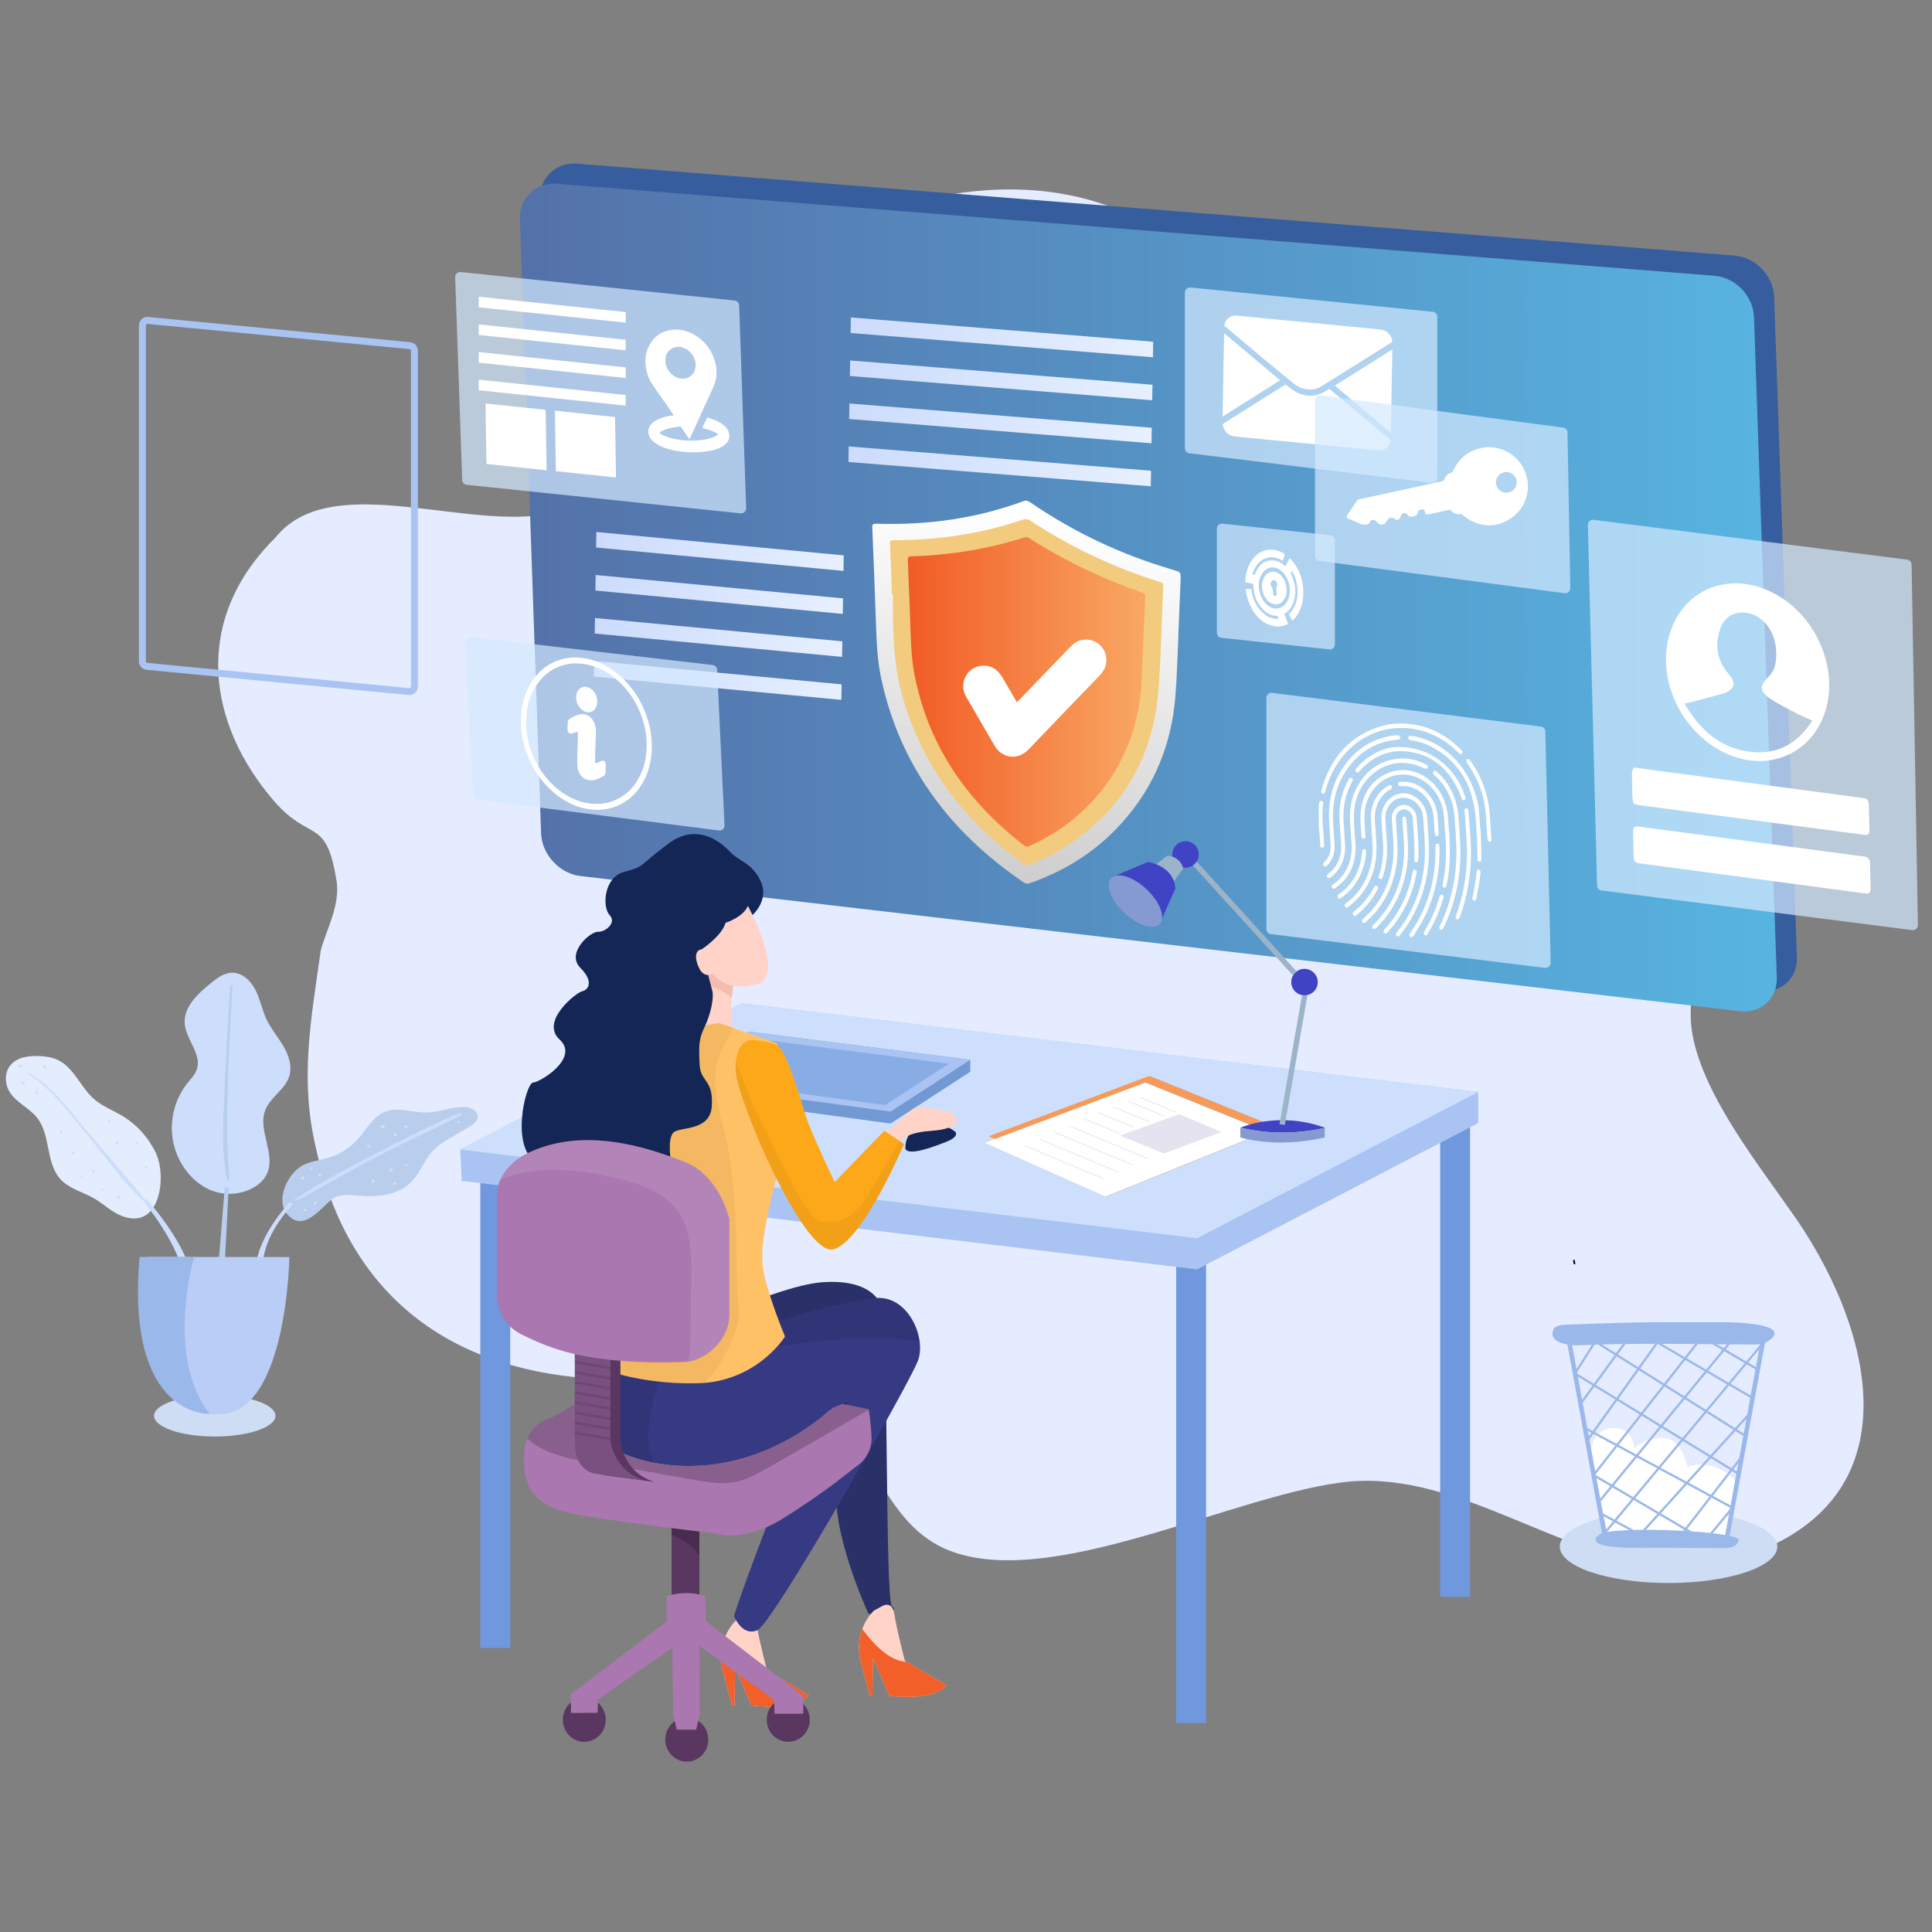 <?xml version="1.0" encoding="utf-8"?>
<!-- Generator: Adobe Illustrator 24.1.0, SVG Export Plug-In . SVG Version: 6.00 Build 0)  -->
<svg version="1.1" id="Capa_1" xmlns="http://www.w3.org/2000/svg" xmlns:xlink="http://www.w3.org/1999/xlink" x="0px" y="0px"
	 viewBox="0 0 5000 5000" style="enable-background:new 0 0 5000 5000;" xml:space="preserve">
<rect x="0" y="0" width="5000" height="5000" fill="#808080" stroke="none"/>
<style type="text/css">
	.st0{fill:#E5ECFF;}
	.st1{fill:#365E9E;}
	.st2{fill:url(#SVGID_1_);}
	.st3{fill:url(#SVGID_2_);}
	.st4{fill:url(#SVGID_3_);}
	.st5{fill:url(#SVGID_4_);}
	.st6{fill:url(#SVGID_5_);}
	.st7{fill:#7098DE;}
	.st8{fill:#A9C4F3;}
	.st9{fill:#CEDFFD;}
	.st10{fill:#7199D3;}
	.st11{fill:#88ADE5;}
	.st12{fill:url(#SVGID_6_);}
	.st13{fill:#F2CB7E;}
	.st14{fill:url(#SVGID_7_);}
	.st15{opacity:0.7;}
	.st16{fill:#D4EAFF;}
	.st17{fill:none;stroke:#000000;stroke-width:4;stroke-miterlimit:10;}
	.st18{fill:url(#SVGID_8_);}
	.st19{fill:url(#SVGID_9_);}
	.st20{fill:url(#SVGID_10_);}
	.st21{fill:url(#SVGID_11_);}
	.st22{fill:#FFD3C7;}
	.st23{clip-path:url(#SVGID_13_);}
	.st24{fill:#F4BDB0;}
	.st25{fill:#2A3068;}
	.st26{clip-path:url(#SVGID_15_);}
	.st27{fill:#F25F28;}
	.st28{clip-path:url(#SVGID_17_);}
	.st29{fill:#5A3760;}
	.st30{clip-path:url(#SVGID_19_);}
	.st31{opacity:0.2;enable-background:new    ;}
	.st32{fill:#AA77B0;}
	.st33{fill:#142656;}
	.st34{fill:#363A83;}
	.st35{clip-path:url(#SVGID_21_);}
	.st36{opacity:0.1;enable-background:new    ;}
	.st37{clip-path:url(#SVGID_23_);}
	.st38{fill:#FFC166;}
	.st39{clip-path:url(#SVGID_25_);}
	.st40{opacity:5.000000e-02;enable-background:new    ;}
	.st41{fill:#79507F;}
	.st42{clip-path:url(#SVGID_27_);}
	.st43{clip-path:url(#SVGID_29_);}
	.st44{opacity:0.1;fill:#FFFFFF;enable-background:new    ;}
	.st45{fill:#FDA819;}
	.st46{clip-path:url(#SVGID_31_);}
	.st47{fill:#B7B7B7;}
	.st48{fill:#FFFFFF;}
	.st49{fill:#E5E3F0;}
	.st50{fill:none;stroke:#E5E3F0;stroke-width:2;stroke-linecap:round;stroke-linejoin:round;}
	.st51{fill:#F89957;}
	.st52{fill:none;}
	.st53{fill:#9BB4C9;}
	.st54{fill:#4143C5;}
	.st55{fill:#859AD0;}
	.st56{fill-rule:evenodd;clip-rule:evenodd;fill:#FFFFFF;}
	.st57{fill:none;stroke:#A9C4F3;stroke-width:18;stroke-miterlimit:10;}
	.st58{fill:#CEDDF4;}
	.st59{fill:#9BB8EA;}
	.st60{fill:#CDDEFC;}
	.st61{fill:#B9CEED;}
	.st62{fill:#D3DEEF;}
	.st63{fill:#E4EDFE;}
	.st64{fill:#BACDF7;}
</style>
<g id="Layer_2">
	<g id="Layer_1-2">
		<path class="st0" d="M4629.5,3127.3c-93.3-133.3-240-319.9-253.3-480c-13.3-213.3,160-346.6,146.6-546.6
			c-26.7-373.3-439.9-519.9-746.6-599.9c-186.6-53.3-386.6-93.3-480-280c-66.7-173.3-13.3-306.6-133.3-466.6
			c-226.6-306.6-626.6-319.9-959.8-173.3c-346.6,173.3-386.6,639.9-773.2,746.6c-216.4,49.2-561.6-110.2-709.5,55l-10.4,11.6
			c-213.3,213.3-173.3,480,0,679.9c93.3,106.7,133.3,40,160,200c13.3,66.7-26.7,133.3-40,186.6c-26.7,186.6-53.3,333.3-13.3,506.6
			c80,373.3,333.3,573.2,706.6,599.9c186.6,13.3,360,0,546.6,66.7c200,80,200,293.3,373.3,373.3c266.6,120,759.9-146.7,1053.2-173.3
			c346.6-26.7,653.2,306.6,999.8,200C4976.1,3887.1,4842.8,3420.5,4629.5,3127.3z"/>
		<path class="st1" d="M4650.4,2477.3c1.9,54.5-40.9,93.9-95.1,87.6l-3001.1-349.8c-54.2-6.3-100-56.1-101.9-110.6l-54.7-1589.8
			c-1.9-54.5,41.1-95.6,95.4-91.2l2996.2,238c54.4,4.3,100.4,52.5,102.3,106.9L4650.4,2477.3z"/>
		
			<linearGradient id="SVGID_1_" gradientUnits="userSpaceOnUse" x1="1345.531" y1="3453.512" x2="4598.404" y2="3453.512" gradientTransform="matrix(1 0 0 -1 0 5000)">
			<stop  offset="0" style="stop-color:#5471A9"/>
			<stop  offset="1" style="stop-color:#57B4E0"/>
		</linearGradient>
		<path class="st2" d="M4598.3,2529.4c1.9,54.5-40.9,93.9-95.1,87.6l-3001-349.8c-54.2-6.3-100-56.1-101.9-110.6l-54.8-1589.8
			c-1.9-54.5,41.1-95.6,95.4-91.2l2996.2,238.1c54.4,4.3,100.4,52.4,102.2,106.9L4598.3,2529.4z"/>
		
			<linearGradient id="SVGID_2_" gradientUnits="userSpaceOnUse" x1="-33.635" y1="3592.854" x2="749.522" y2="3592.854" gradientTransform="matrix(0.82 0 0 -1 1577.69 5019.99)">
			<stop  offset="0" style="stop-color:#CDDCFD"/>
			<stop  offset="1" style="stop-color:#E7F0FF"/>
		</linearGradient>
		<polygon class="st3" points="2183,1477.5 1542.8,1417 1543.4,1376.8 2183.6,1437.3 		"/>
		
			<linearGradient id="SVGID_3_" gradientUnits="userSpaceOnUse" x1="-35.478" y1="3481.576" x2="747.666" y2="3481.576" gradientTransform="matrix(0.82 0 0 -1 1577.69 5019.99)">
			<stop  offset="0" style="stop-color:#CDDCFD"/>
			<stop  offset="1" style="stop-color:#E7F0FF"/>
		</linearGradient>
		<polygon class="st4" points="2181.1,1588.8 1540.9,1528.3 1541.6,1488.1 2181.8,1548.6 		"/>
		
			<linearGradient id="SVGID_4_" gradientUnits="userSpaceOnUse" x1="-37.321" y1="3370.292" x2="745.835" y2="3370.292" gradientTransform="matrix(0.82 0 0 -1 1577.69 5019.99)">
			<stop  offset="0" style="stop-color:#CDDCFD"/>
			<stop  offset="1" style="stop-color:#E7F0FF"/>
		</linearGradient>
		<polygon class="st5" points="2179.3,1700 1539.1,1639.6 1539.8,1599.4 2180,1659.8 		"/>
		
			<linearGradient id="SVGID_5_" gradientUnits="userSpaceOnUse" x1="-39.165" y1="3259.008" x2="743.98" y2="3259.008" gradientTransform="matrix(0.82 0 0 -1 1577.69 5019.99)">
			<stop  offset="0" style="stop-color:#CDDCFD"/>
			<stop  offset="1" style="stop-color:#E7F0FF"/>
		</linearGradient>
		<polygon class="st6" points="2177.4,1811.3 1537.2,1750.9 1537.9,1710.6 2178.1,1771.1 		"/>
		<rect x="3043.9" y="3224.9" class="st7" width="77.4" height="1234.5"/>
		<rect x="1243.1" y="3030.4" class="st7" width="77.4" height="1234.5"/>
		<rect x="3727.1" y="2898" class="st7" width="77.4" height="1234.5"/>
		<polygon class="st8" points="1918.9,2596.3 1191.1,2975 1194.9,3053.6 1194.9,3053.6 1191.1,3055.6 3097.9,3285.2 3825.7,2906.5 
			3825.7,2825.9 		"/>
		<polygon class="st9" points="3097.9,3204.6 1191.1,2975 1918.9,2596.3 3825.7,2825.9 		"/>
		<polygon class="st10" points="1938.1,2669.8 1713.9,2796.5 1713.9,2827.4 2304.6,2907.7 2511,2773.7 2511,2742.8 		"/>
		<polygon class="st8" points="1938.1,2669.8 2511,2742.8 2304.6,2876.9 1713.9,2796.5 		"/>
		<polygon class="st11" points="1942.5,2686.4 2455.8,2752.9 2290.6,2860.2 1763.1,2787.9 		"/>
		
			<linearGradient id="SVGID_6_" gradientUnits="userSpaceOnUse" x1="2619.093" y1="1660.515" x2="2619.093" y2="2637.144" gradientTransform="matrix(0.99 0.16 0 -1.01 63.55 3581.19)">
			<stop  offset="0" style="stop-color:#CCCCCC"/>
			<stop  offset="1" style="stop-color:#FFFFFF"/>
		</linearGradient>
		<path class="st12" d="M3034.1,1474.2c-130.3-38.2-253.4-95.6-368.1-174.4c-6.7-4.6-11.4-5.1-17.9-2.7
			c-118.2,44-245.2,62.4-379.6,58.3c-8.8-0.3-11.5,1.3-11.1,10c3.6,84.9,6.9,169.9,9.8,254.7c1.6,45.5,3.7,91,13.6,137
			c46.6,216.1,169.6,391.7,369,526.9c5.7,3.8,9.6,3.7,14.7,1.9c86.4-30.1,160.8-75.8,221.9-138.2c91.6-93.6,144.1-208.1,155.3-343.8
			c4.2-50.7,5.3-102.1,7.8-153.1h-0.3c2.1-49.9,4.1-99.9,6.2-149.9C3056.2,1480.4,3056,1480.6,3034.1,1474.2z"/>
		<path class="st13" d="M3002.8,1506.7c-118.9-37.2-232.1-90.7-336.2-159.2c-7.2-4.7-12.1-5.2-19.1-2.8
			c-105.8,36.2-218.1,53.5-336.3,53.3c-6.6,0-8.1,2-7.8,7.9c1.9,44.3,3.5,88.5,5.1,132.8c0.8,0.1,1.6,0.2,2.4,0.3
			c0,20.4-0.3,40.7,0.1,61.1c1.2,65.6,4.7,131.1,23.2,197.6c49.2,177,154.3,323,315.2,438.2c5.4,3.8,9.3,4.4,14.7,2.3
			c26.4-10.6,52.1-22.3,76.1-36.5c158.3-94.3,245-235.2,258.3-422.5c6.3-87.5,8-175.9,12-263.9
			C3010.7,1509.4,3007.7,1508.3,3002.8,1506.7z"/>
		
			<linearGradient id="SVGID_7_" gradientUnits="userSpaceOnUse" x1="2297.359" y1="2187.851" x2="2915.792" y2="2187.851" gradientTransform="matrix(0.99 0.16 0 -1.01 63.55 3581.19)">
			<stop  offset="0" style="stop-color:#F15A24"/>
			<stop  offset="1" style="stop-color:#F9A662"/>
		</linearGradient>
		<path class="st14" d="M2956,1533.7c-102.6-35.4-200.7-82.6-292.3-140.8c-5.5-3.5-9.2-3.1-14-1.5c-92.7,29.1-189.8,45.4-291.6,48.4
			c-6.8,0.2-9,2.2-8.7,9c2.2,49.5,3.8,98.8,5.8,148.2c2,49,1.7,97.9,11.3,147.6c33.8,175.9,128.2,323.5,283.3,442.9
			c5,3.9,8.5,4.5,13.5,2.2c46.8-20.8,89.3-47.3,126.6-80c88.6-77.7,141.8-176.4,159.6-296.1c7.2-48.6,5.6-99,8.5-136.5
			c2.3-52,3.9-92.1,6-132.2C2964.4,1538.5,2962.6,1536,2956,1533.7z"/>
		<g class="st15">
			<path class="st16" d="M1916.6,1328.5l-708.8-73.8c-6.5-0.7-11.5-6-11.7-12.5L1178,717.4c-0.2-7.2,5.4-13.3,12.6-13.5
				c0.6,0,1.2,0,1.8,0.1l708.8,73.8c6.5,0.7,11.5,6,11.7,12.5l18.1,524.8c0.3,7.2-5.4,13.2-12.6,13.5
				C1917.8,1328.6,1917.2,1328.5,1916.6,1328.5z"/>
		</g>
		<g class="st15">
			<path class="st16" d="M3998.7,2504.9l-709.8-87.4c-6.6-0.8-11.5-6.4-11.5-13v-598.5c0-7.2,5.8-13.1,13-13.1c0.5,0,1.1,0,1.6,0.1
				l696,87.4c6.4,0.8,11.3,6.2,11.4,12.6l13.8,598.5c0.2,7.2-5.5,13.2-12.7,13.4C3999.9,2505,3999.3,2505,3998.7,2504.9z"/>
		</g>
		<g class="st15">
			<path class="st16" d="M1860.5,2149.2l-624.4-79.7c-6.2-0.8-11-5.9-11.4-12.2l-21.7-395.4c-0.4-7.2,5.2-13.3,12.4-13.7
				c0.7,0,1.4,0,2.1,0.1l626.9,72.8c6.4,0.7,11.2,6,11.5,12.4l19.1,402.4c0.3,7.2-5.3,13.3-12.5,13.6
				C1862,2149.3,1861.2,2149.3,1860.5,2149.2z"/>
		</g>
		<g class="st15">
			<path class="st16" d="M3705,1249.7L3078,1173c-6.5-0.8-11.5-6.3-11.5-12.9V757c0-7.2,5.8-13.1,13-13.1c0.4,0,0.9,0,1.3,0.1
				l627.2,62.9c6.7,0.7,11.8,6.3,11.8,13l-0.3,416.9c0,7.2-5.9,13-13.1,13C3706,1249.8,3705.5,1249.8,3705,1249.7z"/>
		</g>
		<g class="st15">
			<path class="st16" d="M3440.2,1680.6l-279.2-29.9c-6.6-0.7-11.7-6.3-11.7-13v-269.5c0-7.2,5.8-13,13-13.1c0.5,0,0.9,0,1.4,0.1
				l279.2,29.9c6.6,0.7,11.7,6.3,11.7,13v269.5c0,7.2-5.8,13.1-13.1,13.1C3441.2,1680.6,3440.7,1680.6,3440.2,1680.6z"/>
		</g>
		<g class="st15">
			<path class="st16" d="M4948.8,2407.1l-804.2-102.6c-6.4-0.8-11.2-6.2-11.4-12.6l-23.8-933.4c-0.2-7.2,5.5-13.2,12.7-13.4
				c0.7,0,1.3,0,2,0.1l811.7,103.2c6.4,0.8,11.3,6.2,11.4,12.7l16.3,932.8c0.1,7.2-5.6,13.2-12.8,13.3
				C4950,2407.2,4949.4,2407.2,4948.8,2407.1z"/>
		</g>
		<path class="st17" d="M4075.1,3271.5c-1.2-3.4-1.8-7-1.8-10.6L4075.1,3271.5z"/>
		
			<linearGradient id="SVGID_8_" gradientUnits="userSpaceOnUse" x1="2201.311" y1="4126.896" x2="2984.419" y2="4126.896" gradientTransform="matrix(1 0 0 -1 0 5000)">
			<stop  offset="0" style="stop-color:#CDDCFD"/>
			<stop  offset="1" style="stop-color:#E7F0FF"/>
		</linearGradient>
		<polygon class="st18" points="2983.8,924.6 2201.3,861.8 2202,821.6 2984.4,884.4 		"/>
		
			<linearGradient id="SVGID_9_" gradientUnits="userSpaceOnUse" x1="2199.468" y1="4015.612" x2="2982.575" y2="4015.612" gradientTransform="matrix(1 0 0 -1 0 5000)">
			<stop  offset="0" style="stop-color:#CDDCFD"/>
			<stop  offset="1" style="stop-color:#E7F0FF"/>
		</linearGradient>
		<polygon class="st19" points="2981.9,1035.9 2199.5,973.1 2200.1,932.9 2982.6,995.7 		"/>
		
			<linearGradient id="SVGID_10_" gradientUnits="userSpaceOnUse" x1="2197.625" y1="3904.322" x2="2980.732" y2="3904.322" gradientTransform="matrix(1 0 0 -1 0 5000)">
			<stop  offset="0" style="stop-color:#CDDCFD"/>
			<stop  offset="1" style="stop-color:#E7F0FF"/>
		</linearGradient>
		<polygon class="st20" points="2980.1,1147.2 2197.6,1084.4 2198.3,1044.2 2980.7,1107 		"/>
		
			<linearGradient id="SVGID_11_" gradientUnits="userSpaceOnUse" x1="2195.782" y1="3793.044" x2="2978.889" y2="3793.044" gradientTransform="matrix(1 0 0 -1 0 5000)">
			<stop  offset="0" style="stop-color:#CDDCFD"/>
			<stop  offset="1" style="stop-color:#E7F0FF"/>
		</linearGradient>
		<polygon class="st21" points="2978.2,1258.5 2195.8,1195.6 2196.4,1155.4 2978.9,1218.3 		"/>
		<path class="st22" d="M1956.8,2547.9c-24.5,5.8-43.9,5.9-59.1,3.1c-35-6.3-48.3-27.9-51.8-31.4c-4,2.3-8.5,3.6-13.1,3.7
			c-3,0-5.9-0.5-8.6-1.7c-5.5-2.4-11.1-7.6-15.8-18c-13.8-31.2-5.3-45.5,7.4-46.6c0,0,52-34.1,61.9-68.7c0,0,45.2-14.1,57.9-43.8
			c0,0,4.9,9,11.9,23.4C1971.7,2418.2,2019.4,2533.1,1956.8,2547.9z"/>
		<path class="st22" d="M1896.9,2656.7c0,0-25.4,26-67.8,4.8c-2.1-1-4-2.1-5.9-3c0,0,0-0.1,0-0.1c14.8-30.7,24.4-71.5,20.7-92.2
			l-11.1-42.8c4.6-0.1,9.1-1.4,13.1-3.7c3.4,3.4,16.8,25,51.8,31.4C1893.9,2576.3,1887.3,2631.1,1896.9,2656.7z"/>
		<g>
			<defs>
				<path id="SVGID_12_" d="M1896.9,2656.7c0,0-25.4,26-67.8,4.8c-2.1-1-4-2.1-5.9-3c0,0,0-0.1,0-0.1c14.8-30.7,24.4-71.5,20.7-92.2
					l-11.1-42.8c4.6-0.1,9.1-1.4,13.1-3.7c3.4,3.4,16.8,25,51.8,31.4C1893.9,2576.3,1887.3,2631.1,1896.9,2656.7z"/>
			</defs>
			<clipPath id="SVGID_13_">
				<use xlink:href="#SVGID_12_"  style="overflow:visible;"/>
			</clipPath>
			<g class="st23">
				<path class="st24" d="M1795.1,2543.1c0,0,89.4,10.4,112.7,59c23.3,48.6,84.7-74,53.3-111.2c-31.3-37.2-41.8-58.7-80.2-54.1
					c-38.5,4.6-82.2,20.2-85.8,43c-3.6,22.8-4.3,35.9,0,47"/>
			</g>
		</g>
		<path class="st25" d="M1911.6,3382.6c0,0,135.4-56.5,210.3-63.6c74.9-7.1,141.3,9.9,159.7,63.6s8.5,757.1,26.8,774
			c18.4,16.9-18.4,28.3-60.7,19.8c0,0-102.2-219-80.7-343.2c21.4-124.3-71.7-354.5-71.7-354.5L1911.6,3382.6z"/>
		<path class="st22" d="M1923.6,4183.4l-18.5,9.9c0,0-55.7,49.5-33.8,133.5c21.9,84,23.6,86.9,23.6,86.9h6.1l1.4-98.2l42.4,98.2
			c0,0,108.7,16.9,148.3-26.8l-108-63.6c0,0-20.7-78.4-27-119.3C1951.8,4163,1923.6,4183.4,1923.6,4183.4z"/>
		<g>
			<defs>
				<path id="SVGID_14_" d="M1923.6,4183.4l-18.5,9.9c0,0-55.7,49.5-33.8,133.5c21.9,84,23.6,86.9,23.6,86.9h6.1l1.4-98.2l42.4,98.2
					c0,0,108.7,16.9,148.3-26.8l-108-63.6c0,0-20.7-78.4-27-119.3C1951.8,4163,1923.6,4183.4,1923.6,4183.4z"/>
			</defs>
			<clipPath id="SVGID_15_">
				<use xlink:href="#SVGID_14_"  style="overflow:visible;"/>
			</clipPath>
			<g class="st26">
				<path class="st27" d="M1851.7,4215c0,0,73,126.3,157.3,106.3c84.3-20,152.2,10.4,147.9,66.1c-4.3,55.7,13.8,96.1-44.4,114.6
					c-58.2,18.5-44.3,41.1-153,9.8c-108.7-31.3-100.4-5.5-126.3-61c-25.9-55.5-60.6-53.7-34.6-117.2c26-63.6,30.4-93.9,44.4-97.4
					c13.9-3.5,28.5-6,28.5-6"/>
			</g>
		</g>
		<path class="st22" d="M2280.4,4158.1l-18.5,9.9c0,0-55.7,49.5-33.8,133.5s23.6,86.9,23.6,86.9h6.1l1.4-98.2l42.4,98.2
			c0,0,108.8,16.9,148.3-26.8l-108.1-63.6c0,0-20.7-78.4-26.9-119.3C2308.7,4137.7,2280.4,4158.1,2280.4,4158.1z"/>
		<g>
			<defs>
				<path id="SVGID_16_" d="M2280.4,4158.1l-18.5,9.9c0,0-55.7,49.5-33.8,133.5s23.6,86.9,23.6,86.9h6.1l1.4-98.2l42.4,98.2
					c0,0,108.8,16.9,148.3-26.8l-108.1-63.6c0,0-20.7-78.4-26.9-119.3C2308.7,4137.7,2280.4,4158.1,2280.4,4158.1z"/>
			</defs>
			<clipPath id="SVGID_17_">
				<use xlink:href="#SVGID_16_"  style="overflow:visible;"/>
			</clipPath>
			<g class="st28">
				<path class="st27" d="M2223.1,4203.2c0,0,0.7,1.1,2,3c13.2,20.1,91.1,131.7,160.1,81.8c75.7-54.8,160.5-21.9,172.9,9.6
					c12.4,31.5,62.6,57.6,26.1,107.2s-50.9,75-122,87.4c-71.1,12.4-131.8,28.1-198.3-10.4c-66.5-38.5-103.1-13.8-119.4-88.1
					c-16.3-74.3-26.7-129.8,2-146.7c28.7-17,40.4-24.7,51.5-29.4c11.1-4.6,22.2-9.8,22.2-9.8"/>
			</g>
		</g>
		<path class="st29" d="M1738.1,3929.5v202.7h71.9v-182.4C1784.8,3932,1758.3,3928.6,1738.1,3929.5z"/>
		<g>
			<defs>
				<path id="SVGID_18_" d="M1738.1,3929.5v202.7h71.9v-182.4C1784.8,3932,1758.3,3928.6,1738.1,3929.5z"/>
			</defs>
			<clipPath id="SVGID_19_">
				<use xlink:href="#SVGID_18_"  style="overflow:visible;"/>
			</clipPath>
			<g class="st30">
				<path class="st31" d="M1721.4,3967.7c0,0,62,10.1,97.5,71.4c35.6,61.3,64.9-7.2,58.1-35.2c-6.9-28-3.3-56.8-21.5-78.3
					c-18.3-21.5-53.2-52.2-100.8-40.4c-47.6,11.8-53.8,5.2-51.2,31.6c2.6,26.4,7.2,54.8,7.2,54.8"/>
			</g>
		</g>
		<ellipse class="st29" cx="1512.1" cy="4450.7" rx="55.6" ry="57.1"/>
		<path class="st29" d="M1833.1,4502c0,31.5-24.9,57.1-55.7,57.1s-55.7-25.6-55.7-57.1c0-31.5,24.9-57.1,55.7-57.1
			S1833.1,4470.5,1833.1,4502z"/>
		<path class="st29" d="M2095.7,4450.7c0,31.5-24.9,57.1-55.7,57.1s-55.7-25.5-55.7-57.1s24.9-57.1,55.7-57.1
			S2095.7,4419.2,2095.7,4450.7z"/>
		<path class="st32" d="M1724.9,4131.1c0,0,48.5-18.4,100.1,0l1.4,64.5l252.5,193.5v46h-74.5l-1-35.3L1810,4259.4l1.2,175.7
			l-9.6,41.3h-50.3l-9.3-40.8l-2.1-171.2l-192.4,134l-0.8,34.3l-69.1,0.4v-48.6l247.7-187.9v-38.7L1724.9,4131.1z"/>
		<path class="st33" d="M2343.1,2972.5c0,0-2.8-45.7,38.5-55.9c41.3-10.3,69.9-4.5,90.7,12.5c0,0,12,11.8-22.6,25.6
			S2349.8,2992.8,2343.1,2972.5z"/>
		<path class="st22" d="M2291.5,2939.1l1.7-9.9c0,0,62.6-55.4,72.1-60.6s49.8-1.4,85.8,8.5c36,9.9,43.1,43.8-40.9,49.5
			s-83.7,36-85.5,44.8C2322.9,2980.3,2291.5,2939.1,2291.5,2939.1z"/>
		<path class="st34" d="M2240.8,3771.2c-111.8,196.4-255.6,436.7-280.5,447.6c-40.3,17.7-60.7-36.7-60.7-36.7
			c17.3-55.1,50.7-144.9,83.2-229.4c14.8-6.6,29.1-14.2,42.8-22.7c104.9-64.6,192.8-136.6,192.8-136.6S2230.4,3786.3,2240.8,3771.2z
			"/>
		<path class="st34" d="M2375.6,3521.7c-8.6,22.7-61.9,121-127.7,237.1c6.1-13.4,8.7-28.1,7.6-42.8c-3.2-54-7.4-68.9-7.4-68.9
			l-58.6-11.9l12.4-10.4l-21.4,8.5l-24.6,9.8c-265.5,232.3-539.5,141.2-593.9,86.9c-27.2-27.3-29.7-75-25.3-115.8
			c2.8-25.2,8-50,15.4-74.2l9.9-7.1l489.4-124.7c0,0,76.8-28.9,210.4-48.2C2347.3,3347.6,2398.8,3460.3,2375.6,3521.7z"/>
		<g>
			<defs>
				<path id="SVGID_20_" d="M2375.6,3521.7c-8.6,22.7-61.9,121-127.7,237.1c6.1-13.4,8.7-28.1,7.6-42.8c-3.2-54-7.4-68.9-7.4-68.9
					l-58.6-11.9l12.4-10.4l-21.4,8.5l-24.6,9.8c-265.5,232.3-539.5,141.2-593.9,86.9c-27.2-27.3-29.7-75-25.3-115.8
					c2.8-25.2,8-50,15.4-74.2l9.9-7.1l489.4-124.7c0,0,76.8-28.9,210.4-48.2C2347.3,3347.6,2398.8,3460.3,2375.6,3521.7z"/>
			</defs>
			<clipPath id="SVGID_21_">
				<use xlink:href="#SVGID_20_"  style="overflow:visible;"/>
			</clipPath>
			<g class="st35">
				<path class="st36" d="M1945.5,3499.4c0,0,412.3-100.5,606.7,32.6c194.4,133.1,100.4-28.7-36.5-142.2
					c-137-113.5-204.8-186.2-284.4-164.9c-79.6,21.4-140.6,42.7-193.1,73.6"/>
				<path class="st36" d="M1703.8,3575.4c0.4,0-40.8,126.7-20.5,182.3c20.3,55.6,43.6,174.8-20.6,163.1
					c-64.2-11.8-57.7,8.7-155.5-85.7c-97.8-94.3-267.4-179.2-170.9-279.6c96.5-100.4,117.4-142.3,182.6-117.4s113.3,56.5,129.2,71.7
					c15.8,15.2,53.8,46.6,54.8,56.1s11,10.5,11,10.5"/>
			</g>
		</g>
		<path class="st32" d="M2247.8,3758.8c-2.3,4.1-4.7,8.2-7.1,12.4c-10.4,15.1-22.4,22.1-22.4,22.1s-87.9,72-192.8,136.6
			c-13.7,8.5-28.1,16.1-42.8,22.7c-79.6,35.1-127.7,16.5-127.7,16.5s-280.7-32.8-367.9-50.9c-87.2-18-131.4-51.2-131.4-144.4
			s72.7-105.2,72.7-105.2l86.5-49.6l21.7-4.8c-4.4,40.8-2,88.5,25.3,115.8c54.4,54.4,328.4,145.5,593.9-86.9l24.6-9.8l9,1.8
			l58.6,11.9c0,0,4.2,14.8,7.4,68.9C2256.5,3730.6,2253.9,3745.4,2247.8,3758.8z"/>
		<g>
			<defs>
				<path id="SVGID_22_" d="M2247.8,3758.8c-2.3,4.1-4.7,8.2-7.1,12.4c-10.4,15.1-22.4,22.1-22.4,22.1s-87.9,72-192.8,136.6
					c-13.7,8.5-28.1,16.1-42.8,22.7c-79.6,35.1-127.7,16.5-127.7,16.5s-280.7-32.8-367.9-50.9c-87.2-18-131.4-51.2-131.4-144.4
					s72.7-105.2,72.7-105.2l86.5-49.6l21.7-4.8c-4.4,40.8-2,88.5,25.3,115.8c54.4,54.4,328.4,145.5,593.9-86.9l24.6-9.8l9,1.8
					l58.6,11.9c0,0,4.2,14.8,7.4,68.9C2256.5,3730.6,2253.9,3745.4,2247.8,3758.8z"/>
			</defs>
			<clipPath id="SVGID_23_">
				<use xlink:href="#SVGID_22_"  style="overflow:visible;"/>
			</clipPath>
			<g class="st37">
				<path class="st31" d="M1411.9,3560.7c0,0-221.8,176.1,131.8,227c353.6,50.9,319.6,82.2,463.1,0s257-148.7,257-148.7
					s5.9-83.5-8.2-107c-14-23.5-146.4,47-176.7,32.6c-30.4-14.4-416.3-114.8-416.3-114.8s-12,1.3-13.3,5.2
					c-1.3,3.9-216.6,90-220.5,90"/>
			</g>
		</g>
		<path class="st38" d="M1860.4,2647.5c0,0,147.7,51.6,149.9,52.3c2.2,0.7,64.3,148.3-4.8,361.6c-27.5,113-38.2,177.6-30.3,223.8
			c11.1,65.5,56.4,173.8,56.4,173.8s-72.6,117.3-225.9,120.9s-253.6-39.7-253.6-39.7s34.8-174.4,34.8-178s80.3-250,80.3-250
			l28.9-211.9l25.4-230.5L1860.4,2647.5z"/>
		<g>
			<defs>
				<path id="SVGID_24_" d="M1860.4,2647.5c0,0,147.7,51.6,149.9,52.3c2.2,0.7,64.3,148.3-4.8,361.6
					c-27.5,113-38.2,177.6-30.3,223.8c11.1,65.5,56.4,173.8,56.4,173.8s-72.6,117.3-225.9,120.9s-253.6-39.7-253.6-39.7
					s34.8-174.4,34.8-178s80.3-250,80.3-250l28.9-211.9l25.4-230.5L1860.4,2647.5z"/>
			</defs>
			<clipPath id="SVGID_25_">
				<use xlink:href="#SVGID_24_"  style="overflow:visible;"/>
			</clipPath>
			<g class="st39">
				<path class="st40" d="M1715.6,2537.2c39.8-4.3,87.8,21.7,123.7,34.5c30,10.7,44.7,13.8,55.9,44.8c17.1,47.7-22.4,77.7-35.4,119
					c-26.6,84.8,12.8,164.8,25.6,242.7c14.2,86,20.7,175.3,20.7,266.1c0,44.9,0.4,90.7,4.6,133.6c4.4,43.7-9,78.2-27.5,114.8
					c-40.8,80.8-116.7,163.6-217.2,182c-66.2,12.1-141.2,5.8-196.2-33.2c-70-49.6-114.2-183.9-125.9-266
					c-14.5-101.4-6.8-205.9,7-305.6c12.4-89.8,25.5-182.8,41.2-271c12.4-69.9,35-127.1,97.2-167.2c41.2-26.6,100.5-46,146.1-50.2
					c43.1-4,89.1-0.5,132.5,0c31.2,0.4,108.4-6,130.5,15.6"/>
			</g>
		</g>
		<path class="st33" d="M1947.5,2367.9L1947.5,2367.9c-6.9-14.3-11.9-23.4-11.9-23.4c-12.7,29.7-57.9,43.8-57.9,43.8
			c-9.9,34.6-61.9,68.7-61.9,68.7c-12.7,1.1-21.2,15.4-7.4,46.6c4.6,10.4,10.3,15.6,15.8,18c2.7,1.2,5.6,1.8,8.6,1.7l11.1,42.8
			c3.7,20.7-5.8,61.4-20.7,92.2c0,0,0,0.1,0,0.1c-14.8,30.6-14.8,47.1-12.7,95.3c2.1,48.2,35.4,37.9,31.8,107.4
			c-3.6,69.6-85.8,53-100.6,71c-14.8,18-5.3,72-5.3,77.3c0,5.3-47.7,71-56.1,79.4c-8.5,8.5-201.3-42.4-282.8-75.2
			c-81.6-32.8-37.1-210.8-18-211.9c19.1-1.1,120.8-63.5,68.9-111.2c-51.9-47.7,44-122.3,57.7-124.9c13.8-2.6,33.9-22.3-4.2-60.9
			c-38.1-38.6,26.5-94.3,45.5-93.2s49.3-23.3,30.2-43.4c-19.1-20.1-15.9-97.5,38.1-111.8c54-14.3,32.5-11.7,112.6-72
			c80.2-60.4,144.1,1.8,163.5,22.6c19.4,20.8,56.9,27.2,77.7,75.9C1990.3,2331.4,1947.5,2367.9,1947.5,2367.9z"/>
		<path class="st29" d="M1513.5,3482.4l92.2,15.9v232c0,0,7.2,80.5,87.9,104.9l-125-16.9c0,0-55.1-3.2-55.1-81.6L1513.5,3482.4z"/>
		<path class="st41" d="M1487.5,3478.4l92.2,15.9v232c0,0,7.2,80.5,87.9,104.9l-124.9-17c0,0-55.1-3.2-55.1-81.6L1487.5,3478.4z"/>
		<g>
			<defs>
				<path id="SVGID_26_" d="M1487.5,3478.4l92.2,15.9v232c0,0,7.2,80.5,87.9,104.9l-124.9-17c0,0-55.1-3.2-55.1-81.6L1487.5,3478.4z
					"/>
			</defs>
			<clipPath id="SVGID_27_">
				<use xlink:href="#SVGID_26_"  style="overflow:visible;"/>
			</clipPath>
			<g class="st42">
				<polygon class="st36" points="1485.3,3548.3 1584.8,3564.9 1584.8,3571.8 1485.3,3554.5 				"/>
				<polygon class="st36" points="1485.3,3521.8 1584.8,3538.4 1584.8,3545.3 1485.3,3528 				"/>
				<polygon class="st36" points="1485.3,3600.5 1584.8,3617.1 1584.8,3624 1485.3,3606.7 				"/>
				<polygon class="st36" points="1485.3,3574 1584.8,3590.6 1584.8,3597.5 1485.3,3580.2 				"/>
				<polygon class="st36" points="1485.3,3652.7 1584.8,3669.3 1584.8,3676.2 1485.3,3658.9 				"/>
				<polygon class="st36" points="1485.3,3626.2 1584.8,3642.8 1584.8,3649.6 1485.3,3632.3 				"/>
				<polygon class="st36" points="1485.3,3704.9 1584.8,3721.5 1584.8,3728.4 1485.3,3711.1 				"/>
				<polygon class="st36" points="1485.3,3678.3 1584.8,3695 1584.8,3701.8 1485.3,3684.5 				"/>
			</g>
		</g>
		<path class="st32" d="M1286.2,3094.2v256.7c0,0-3.2,69.9,64.6,103.1c67.8,33.2,165.2,79.8,423.7,70.6c47.3-2.8,113-52.3,113-123.6
			v-245.4c0,0-24-112.3-115-148.3c-91-36-270.1-98.5-420.6-15.9C1320.1,3011.5,1286.2,3045.4,1286.2,3094.2z"/>
		<g>
			<defs>
				<path id="SVGID_28_" d="M1286.2,3094.2v256.7c0,0-3.2,69.9,64.6,103.1c67.8,33.2,165.2,79.8,423.7,70.6
					c47.3-2.8,113-52.3,113-123.6v-245.4c0,0-24-112.3-115-148.3c-91-36-270.1-98.5-420.6-15.9
					C1320.1,3011.5,1286.2,3045.4,1286.2,3094.2z"/>
			</defs>
			<clipPath id="SVGID_29_">
				<use xlink:href="#SVGID_28_"  style="overflow:visible;"/>
			</clipPath>
			<g class="st43">
				<path class="st44" d="M1243.1,3081.9c0,0,97.2-86.6,316.2-40.9c174.8,36.5,232.2,83.9,229.6,252.2
					c-2.6,168.3,1.6,232.2-14.8,238.7c-16.4,6.5,53,30.3,77.5,33.9s164.4,225.7,180-27.4s96.5-255.1,15-419.7
					c-81.5-164.6,21.8-166-159.1-258.6c-180.8-92.7-239.5-189.3-445.7-150.1c-206.1,39.2-311.8-31.9-294.8,78.7
					c17,110.5,44.4,165.3,61.3,205.8c17,40.5,15.6,53.5,30,74.4"/>
			</g>
		</g>
		<path class="st45" d="M1943,2691.6c0,0,39.9,0.5,67.3,13.2c27.5,12.7,66.1,158.9,79.9,197.6c13.8,38.7,69.9,156.8,69.9,156.8
			l128.7-132.9l50.8,34.4c0,0-108.6,255.8-183.8,272.8c-75.2,16.9-247.2-385.4-251.4-459.5S1936.2,2691.3,1943,2691.6z"/>
		<g>
			<defs>
				<path id="SVGID_30_" d="M1943,2691.6c0,0,39.9,0.5,67.3,13.2c27.5,12.7,66.1,158.9,79.9,197.6c13.8,38.7,69.9,156.8,69.9,156.8
					l128.7-132.9l50.8,34.4c0,0-108.6,255.8-183.8,272.8c-75.2,16.9-247.2-385.4-251.4-459.5S1936.2,2691.3,1943,2691.6z"/>
			</defs>
			<clipPath id="SVGID_31_">
				<use xlink:href="#SVGID_30_"  style="overflow:visible;"/>
			</clipPath>
			<g class="st46">
				<path class="st40" d="M1887.6,2698.3c0,0,48.4,139.4,77.9,196.7c29.6,57.3,120.7,260,156.4,265.2s78.4,3.5,114.9-53.1
					c36.5-56.5,98.3-166.4,98.3-166.4s39-4,46,22.1c7,26.1,34.8,25-12.1,127c-46.9,102-7,215.6-160,205.2
					c-153.1-10.4-171.2,61.1-251-53.9c-79.8-115.1-119.6-137-122.2-233.3c-2.6-96.3-1.7-138.1,0-179.8"/>
			</g>
		</g>
		<polygon class="st47" points="2873.5,3079.7 2561.2,2940.6 2976.2,2784.8 3289.8,2911.4 		"/>
		<polygon class="st48" points="2864.6,3096.7 2552.3,2957.6 2967.3,2801.8 3280.9,2928.4 		"/>
		<polygon class="st49" points="3016,2985.3 2902.1,2939.2 3055.1,2883.5 3164.6,2929.5 		"/>
		<line class="st50" x1="2770.8" y1="2914.2" x2="2973.6" y2="2998.9"/>
		<line class="st50" x1="2807.6" y1="2895" x2="2899.9" y2="2933.5"/>
		<line class="st50" x1="2845.1" y1="2878.9" x2="2937.4" y2="2917.4"/>
		<line class="st50" x1="2884.9" y1="2864.2" x2="2977.2" y2="2902.7"/>
		<line class="st50" x1="2922.9" y1="2849.6" x2="3015.2" y2="2888.1"/>
		<line class="st50" x1="2953.4" y1="2839.2" x2="3045.7" y2="2877.7"/>
		<line class="st50" x1="2731.1" y1="2929.5" x2="2934" y2="3014.1"/>
		<line class="st50" x1="2693.8" y1="2948.1" x2="2896.6" y2="3032.8"/>
		<line class="st50" x1="2656.5" y1="2965.4" x2="2859.3" y2="3050.1"/>
		<polygon class="st51" points="2870.9,3079.7 2558.6,2940.6 2973.6,2784.8 3287.2,2911.4 		"/>
		<polygon class="st47" points="2864.6,3096.7 2552.3,2957.6 2967.3,2801.8 3280.9,2928.4 		"/>
		<polygon class="st47" points="3016,2985.3 2902.1,2939.2 3055.1,2883.5 3164.6,2929.5 		"/>
		<line class="st52" x1="2770.8" y1="2914.2" x2="2973.6" y2="2998.9"/>
		<line class="st52" x1="2807.6" y1="2895" x2="2899.9" y2="2933.5"/>
		<line class="st52" x1="2845.1" y1="2878.9" x2="2937.4" y2="2917.4"/>
		<line class="st52" x1="2884.9" y1="2864.2" x2="2977.2" y2="2902.7"/>
		<line class="st52" x1="2922.9" y1="2849.6" x2="3015.2" y2="2888.1"/>
		<line class="st52" x1="2953.4" y1="2839.2" x2="3045.7" y2="2877.7"/>
		<line class="st52" x1="2731.1" y1="2929.5" x2="2934" y2="3014.1"/>
		<line class="st52" x1="2693.8" y1="2948.1" x2="2896.6" y2="3032.8"/>
		<line class="st52" x1="2656.5" y1="2965.4" x2="2859.3" y2="3050.1"/>
		<polygon class="st48" points="2861.1,3096.7 2548.8,2957.6 2963.8,2801.8 3277.4,2928.4 		"/>
		<polygon class="st49" points="3012.5,2985.3 2898.6,2939.2 3051.6,2883.5 3161.1,2929.5 		"/>
		<line class="st50" x1="2767.3" y1="2914.2" x2="2970.1" y2="2998.9"/>
		<line class="st50" x1="2804.1" y1="2895" x2="2896.4" y2="2933.5"/>
		<line class="st50" x1="2841.6" y1="2878.9" x2="2933.9" y2="2917.4"/>
		<line class="st50" x1="2881.4" y1="2864.2" x2="2973.7" y2="2902.7"/>
		<line class="st50" x1="2919.4" y1="2849.6" x2="3011.7" y2="2888.1"/>
		<line class="st50" x1="2949.9" y1="2839.2" x2="3042.2" y2="2877.7"/>
		<line class="st50" x1="2727.6" y1="2929.5" x2="2930.5" y2="3014.1"/>
		<line class="st50" x1="2690.3" y1="2948.1" x2="2893.1" y2="3032.8"/>
		<line class="st50" x1="2653" y1="2965.4" x2="2855.8" y2="3050.1"/>
		<path class="st53" d="M3062.5,2247.4l-25.5,34.6c-11.6-24.7-36-35.8-51.4-40.5l35.1-26.7c4.6,0,9.2,0.7,13.6,2.2
			c9.5,3.1,21.4,10.5,27.3,27.9C3061.9,2245.9,3062.2,2246.7,3062.5,2247.4z"/>
		<path class="st54" d="M3410.4,2541.7c0,16-11,29.8-26.6,33.4c-2.5,0.6-5.1,0.9-7.7,0.9c-2.2,0-4.5-0.2-6.7-0.7
			c-18.6-3.7-30.6-21.7-27-40.3c3.7-18.6,21.7-30.6,40.3-27C3398.8,2511.3,3410.4,2525.3,3410.4,2541.7L3410.4,2541.7z"/>
		<path class="st54" d="M3102.5,2211.4c0,18.9-15.4,34.3-34.3,34.3c-2.2,0-4.4-0.2-6.5-0.6c-5.9-17.4-17.8-24.7-27.3-27.9
			c-3.3-18.6,9.2-36.4,27.8-39.7c18.6-3.3,36.4,9.2,39.7,27.8C3102.2,2207.3,3102.4,2209.4,3102.5,2211.4L3102.5,2211.4z"/>
		<path class="st53" d="M3355.7,2514.1c-3.8,2.8-7,6.4-9.4,10.6l-147.2-162.1l-30.8-33.8l-45.4-49.9l-35.6-39.1
			c3.9-2.7,7.3-6.1,9.8-10.1l42.6,46.8l30,33l31.5,34.6L3355.7,2514.1z"/>
		<path class="st54" d="M3428.2,2919.2v-0.7c-113.8-42.1-210.1-3.5-217.9-0.2C3233.4,2924.4,3318.4,2943.1,3428.2,2919.2z"/>
		<path class="st55" d="M3210.4,2918.3l-0.5,0.2v25.1c0,0,90.9,29.8,218.4,0v-24.5C3318.4,2943.1,3233.4,2924.4,3210.4,2918.3z"/>
		<path class="st53" d="M3383.8,2575.1l-51.2,293.3l-6.8,39.1l-0.7,4.1l-13.8-2.5l0.3-1.6l7-40l51-292.1c2.2,0.4,4.4,0.7,6.7,0.7
			C3378.7,2576,3381.3,2575.7,3383.8,2575.1z"/>
		<path class="st54" d="M3041.9,2299.6l-34.7,77.9l-6,13.5l-52.5-44.5l-47.3-43.8l-28.5-26.3l9.6-8.4l0,0l0.3-0.1l0.3-0.1l87.4-37.1
			c4.6,0.7,9.2,1.8,13.6,3.2c15.4,4.7,39.8,15.7,51.4,40.5c1.3,2.8,2.5,5.8,3.4,8.8C3040.6,2288.4,3041.6,2293.9,3041.9,2299.6z"/>
		<path class="st55" d="M2909.6,2362.6c-34.7-32.6-50-72.8-34-89.7c15.9-16.9,56.9-4.2,91.7,28.5c34.7,32.6,49.9,72.8,34,89.7
			C2985.3,2408,2944.3,2395.2,2909.6,2362.6z"/>
		<path class="st56" d="M2631.8,1817.6c7.1-7.3,13.9-14.2,20.5-21.2c31.8-33.1,63.6-66.1,95.4-99.2c9.4-9.7,18.6-19.8,28.5-28.9
			c17.3-15.7,43.5-17.2,63.3-4.5c18.9,12.1,27.7,35.7,22,57.8c-2.7,10.6-8.5,19.1-15.9,26.8c-33.5,34.8-66.9,69.5-100.4,104.3
			c-27.8,28.9-55.6,57.9-83.3,86.9c-20.3,21.2-48.7,24.7-71.3,8.9c-7-5.1-12.8-11.7-17-19.3c-24.2-41.4-48.3-82.9-72.3-124.4
			c-11.7-20.2-11.8-40.2,1.2-59.9c14.2-21.5,46.5-28.6,68.8-15.7c11.4,6.6,18.6,16.5,24.9,27.4
			C2607.9,1776.7,2619.6,1796.8,2631.8,1817.6z"/>
		<path class="st48" d="M3360.4,1476.6c-5.3-11.4-12.5-21.9-21.3-30.9c-1.1-1.1-1.8-1.6-2.7,0.3c-2.8,5.9-5.9,11.5-8.7,17.3
			c-1,2-1.7,2.1-3.3,0.6c-8.7-8.1-18.2-12.7-28.2-13.5c-22.1-1.8-38.1,9.8-47.9,34.3c-1.7,4.3-1.6,4.3-5.2,2.1
			c-1.5-0.9-1.7-1.8-1.1-3.4c1.9-5.7,4.5-11.1,7.6-16.2c9.2-14.7,21.3-22.9,36.2-24.7c11-1.3,21.8,1.5,32.3,8.1
			c0.9,0.6,1.8,1.5,2.3-0.5c1.4-4.8,2.9-9.5,4.4-14.3c0.3-1,0.4-1.8-0.7-2.4c-3.7-2-7.3-4.6-11.1-5.7c-0.4-0.6-0.9-0.5-1.4-0.6
			c-11-4.8-23.3-6-35-3.3c-16.1,3.6-29.1,13.6-39.1,29.7c-9.1,14.5-13.9,31.7-14.8,51.4c-0.1,1.7,0.2,2.3,1.6,2.6
			c5.8,1,11.6,2.3,17.3,3.3c1.3,0.2,1.9,0.7,1.9,2.7c0,6.7,0.7,13.3,2.1,19.8c7,34,31.5,59.9,57.4,60.5c4,0.1,3.9,0.1,4.8,5.4
			c0.3,1.9-0.1,2.5-1.5,2.5c-12.1,0.1-23.8-4-33.2-11.6c-18.8-14.7-30.5-35.9-34.5-63.5c-0.3-1.9-0.8-2.5-2.1-2.4
			c-3.7,0.3-7.4,0.5-11.2,0.6c-1.2,0-1.7,0.5-1.4,2.3c1.1,8.9,3.1,17.6,6,26.1c0.1,1.1,0.5,2.2,1.1,3.2
			c13.8,35.2,34.9,56.6,63.5,63.5c12.5,3,25.6,1.5,37.1-4.3c1.6-0.7,1.8-1.6,1-3.7c-2.7-6.9-5.3-13.9-8-20.8
			c-0.7-1.9-0.5-2.7,0.7-3.4c2.9-1.6,5.5-3.6,7.7-6c4.9-4.6,8.9-10.1,11.6-16.3c0.1-0.2,0.3-0.5,0.4-0.7c10.6-24.7,9.6-50.5-3-77.4
			c-2.3-4.8-2.3-4.7,0.9-7.6c1.1-1,1.6-0.7,2.4,0.7c6.7,12.5,10.9,26.3,12.3,40.4c1.6,14.6-0.1,29.5-5.2,43.3c-1,2.3-2,4.5-3,6.8
			c-0.7,1.2-1.3,2.5-2,3.7c-1.9,3.3-4.1,6.4-6.4,9.3c-1,1.1-1.9,2.1-2.9,3.2c-0.6,0.6-1.2,1.2-1.8,1.6c-0.8,0.7-0.8,1.2-0.1,2.5
			c2.6,4.6,5.2,9.3,7.7,14c0.6,1.1,1,1.4,1.8,0.5c1.4-1.7,3.1-2.8,4.3-4.7l0,0c2.9-3.1,5.8-6.2,7.7-10.6c1.5-1.2,2.3-3.1,3.2-4.9
			c0.5-1,1.1-2,1.6-3.1c0.7-1.7,1.5-3.3,2.2-4.9l0,0c6.9-15.8,9.3-33.4,8-52.5C3371.8,1508.2,3367.6,1491.8,3360.4,1476.6z
			 M3303.1,1574.9c-22.6,0.1-42.3-23.4-45.1-53.9c-2.6-28.7,13.4-52.4,35.5-52.5c21.4-0.1,41.6,24,44.3,52.8
			C3340.6,1551,3325.1,1574.8,3303.1,1574.9z"/>
		<path class="st48" d="M3328.3,1514.1c0-1.1-0.3-2.2-0.7-3.3l0,0c-2.9-10.1-7.9-18-14.9-23.9c-13.6-11.4-30.6-9.2-39.6,4.9
			c-9.7,15.3-9.5,35.9,1,53.8c5.6,9.6,13,15.5,21.8,17.5c0.3,0.4,0.9,0.6,1.4,0.5c3.1,0.6,6.3,0.6,9.4,0c12.4-2.2,22.6-17,23.2-33.6
			C3330,1524.7,3329.5,1519.3,3328.3,1514.1z M3303.8,1519.8c-0.8,1.3-1.1,2.8-0.8,4.3c0.4,3.9,0.8,7.8,1.2,11.7
			c0.3,3.9-1.4,6.9-4,7s-4.9-2.8-5.5-6.7c-0.3-2.2-0.4-4.3-0.7-6.4l0,0c-0.1-1.1-0.3-2.3-0.3-3.4c0-2.6-0.9-5.1-2.5-7.1
			c-3.4-4.6-3.5-10.9-0.3-15.6c2.8-3.6,8.2-3.2,11.4,0.9C3305.9,1508.8,3306.6,1515.5,3303.8,1519.8z"/>
		<path class="st56" d="M1743.8,1074.7c-0.5-0.8-1-1.4-1.4-2.1c-17.7-25.3-35.3-50.6-53-76c-7.4-10.7-12.7-22.7-15.8-35.3
			c-6.2-25.3-3.9-48.5,7.5-68.9c12.5-22.4,31.7-35.6,57.4-38.8c47.2-5.8,95.1,28.4,110.9,78.7c6.1,19.3,6.6,38.1,1.6,56.1
			c-1.6,5.5-3.7,10.9-6.2,16.1c-19.8,43.5-39.6,87.1-59.5,130.5c-0.3,0.6-0.6,1.2-1,2c-0.5-0.7-0.9-1.2-1.2-1.7
			c-6.9-10-13.8-20.1-20.6-30.1c-0.4-0.8-1.3-1.3-2.2-1.2c-11.7,0.8-23.4,2.9-34.6,6.3c-5.3,1.6-10.5,3.8-15.2,6.8
			c-1.3,1-2.6,2-3.8,3.1c3.2,3,6.9,5.3,10.9,7c10.1,4.5,20.8,7.7,31.7,9.5c17,3.1,34.2,4.3,51.4,3.4c15.5-0.7,30.6-2.8,44.7-8.3
			c3-1.2,5.9-2.7,8.8-4.3c1.6-1.1,3.1-2.2,4.5-3.5c-1.6-1.1-2.8-2.2-4.1-3c-6.6-3.9-13.6-6.9-20.9-9.1c-4.9-1.5-9.8-2.7-14.7-4
			l-1.5-0.4c0.8-1.7,1.6-3.3,2.3-4.9l9.9-20.7c0.3-0.6,0.4-1.3,1.5-1c11.5,3.1,22.8,7,33.5,13.5c6.6,3.8,12.3,8.9,16.8,15.1
			c8.1,11.6,8.2,25.2,0.4,35.4c-4.4,5.8-10.3,9.7-16.7,12.9c-10.3,5.1-21.4,8-33,9.9c-19.2,3.1-38.7,3.8-58.1,2.1
			c-18.2-1.4-36.4-4.4-54.4-10.9c-10.1-3.7-19.8-8.3-28.5-15.8c-5.7-5-10.1-10.9-12.2-18.3c-2.8-9.9-0.7-18,4.7-25
			c5.4-7,12.4-11.4,20.2-15c11.7-5.2,24.2-8.5,37-9.7C1741.8,1075,1742.7,1074.8,1743.8,1074.7z M1756.3,897.6
			c-21.4-0.6-36.7,17.5-34.1,40.2c2.6,22.7,22.3,41.7,43.7,42.3c21.5,0.6,36.8-17.3,34.2-40.1
			C1797.4,917.1,1777.9,898.2,1756.3,897.6L1756.3,897.6z"/>
		<polygon class="st56" points="1619.4,835.1 1238.9,795.3 1238.9,767.9 1619.4,807.7 		"/>
		<polygon class="st56" points="1619.4,906.7 1238.9,866.9 1238.9,839.5 1619.4,879.3 		"/>
		<polygon class="st56" points="1619.4,978.3 1238.9,938.5 1238.9,911.1 1619.4,950.9 		"/>
		<polygon class="st56" points="1619.4,1049.8 1238.9,1010 1238.9,982.6 1619.4,1022.4 		"/>
		<polygon class="st56" points="1414.6,1217.1 1259,1200.7 1256.5,1044.2 1412.1,1060.6 		"/>
		<polygon class="st56" points="1594.2,1235.8 1438.6,1219.4 1436.1,1062.8 1591.7,1079.3 		"/>
		<path class="st48" d="M1551.6,2095.8c-7.3,0.3-14.6,0-21.9-0.8c-33.2-3.7-64.5-17.5-93-41c-38.7-31.9-65.6-73.8-80-124.7
			c-0.9-3.1-1.6-6.2-2.4-9.1c-0.3-1.4-0.7-2.7-1.1-4.1l-0.1-0.4l-3.5-20.2v-0.6c0-0.3,0-0.6,0-0.9c0-0.3,0-0.9,0-1.2
			c-0.1-1.5-0.3-3.1-0.4-4.6c-0.3-3.1-0.6-6.3-0.8-9.6c-2.4-45.3,7.6-84.8,29.8-117.3c21.3-31.3,50.3-50.6,86.1-57.4
			c2.6-0.5,5.3-0.9,7.8-1.3l3.5-0.6h0.3l15-0.6l0.6,0.1l0.8,0.1l0.9,0.1c1.8,0.1,3.7,0.3,5.5,0.4c3.9,0.2,8,0.5,12.2,1.2
			c38.2,5.9,73.2,24.6,104.1,55.6c30,30.1,51.2,66.8,63,109.3c0.9,3.1,1.6,6.2,2.5,9.1c0.3,1.4,0.7,2.7,1.1,4.1l0.1,0.4l3.5,20.2
			v0.6c0,0.3,0,0.7,0,1s0,0.7,0,0.8c1.4,12,1.9,24.1,1.5,36.2c-0.7,20.9-4.8,41.6-12.1,61.3c-6.6,17.7-16.3,34.2-28.7,48.5
			c-11.7,13.5-26,24.5-42.1,32.4C1587.5,2090.7,1569.7,2095.1,1551.6,2095.8z M1366,1914.4c0.3,1.2,0.7,2.5,1,3.8
			c0.8,3,1.5,5.8,2.3,8.7c13.2,47,38.1,85.7,73.8,115c26.3,21.7,55.1,34.4,85.8,37.8c6.7,0.8,13.4,1,20.2,0.7
			c69.9-3,121.1-61.9,124.4-143.1c0.4-11.2,0-22.3-1.3-33.4c-0.1-0.9-0.1-1.8-0.1-2.7c0,0,0-0.1,0-0.1l-3.1-18.2
			c-0.3-1.2-0.7-2.5-1-3.7c-0.7-2.9-1.5-5.9-2.3-8.7c-10.9-39.2-30.5-73.1-58.1-100.8c-28.5-28.6-60.8-45.8-96.1-51.3
			c-3.6-0.6-7.3-0.8-11.1-1c-1.9-0.1-3.8-0.2-5.7-0.4c-0.7,0-1.3-0.2-1.9-0.3l0,0l-13.3,0.6l-3.3,0.5c-2.5,0.4-5,0.8-7.5,1.2
			c-33.1,6.3-59.8,24.1-79.4,52.9c-20.4,30-29.7,66.4-27.4,108.2c0.1,2.9,0.4,5.7,0.7,8.8c0.1,1.6,0.3,3.2,0.4,4.8
			c0.1,0.8,0.1,1.6,0.1,2.3c0,0,0,0.1,0,0.1L1366,1914.4z M1531.5,2019.5c-3.6,0.2-7.2-0.2-10.7-1c-14.2-3.4-25.4-18.1-26.5-34.9
			c-0.6-8.6-0.4-17-0.2-25.2v-1.9c0.2-9.1,0.5-18.2,0.8-27.1c0.3-9.5,0.6-19.2,0.9-28.9c0-2.2-0.1-4.4-0.4-6.6
			c-2.8,0.6-5.6,1.2-8.5,2.1l-1.1,0.3c-1.6,0.5-3.1,1-4.6,1.7l-0.5,0.2c-0.8,0.4-1.8,0.6-2.7,0.6c-2.5,0-4.8-1.1-6.4-3
			c-1.9-2.3-2.9-5.3-2.8-8.3c0-1,0-2,0-3.1c0.1-4.9,0.2-10,0.5-15.1c0.1-3.3,1.7-6.4,4.3-8.3c9.9-6.5,18.1-10.2,26.6-12
			c5.6-1.2,11.5-0.9,17,0.9c6.7,2.2,12.4,6.7,16.3,12.6c4.4,6.8,7.2,14.5,8.2,22.5c1,6.3,0.7,13.4,0.3,21c-0.1,2-0.2,4.1-0.3,6.2
			c-0.2,5.8-0.4,11.5-0.6,17.2c-0.5,13.1-0.9,26.6-1.2,39.9c0,1.9,0.2,3.8,0.5,5.7c3.2-0.1,6.3-0.9,9.3-2.2c1.1-0.5,2.2-1.1,3.3-1.7
			c0.9-0.5,1.8-1,2.8-1.5c1-0.5,2-0.8,3.1-0.9c2.4,0,4.7,1.1,6.2,2.9c1.9,2.3,2.9,5.3,2.7,8.4l-0.1,3.2c-0.1,5.1-0.2,10.4-0.5,15.6
			c-0.1,3-1.4,7.1-4.4,8.9l-0.7,0.4c-8.1,4.7-16.5,9.6-26.6,11.1C1534.3,2019.3,1532.9,2019.4,1531.5,2019.5L1531.5,2019.5z
			 M1496.3,1878c2.8-0.1,5.5,1,7.4,3c2.3,2.4,3.8,5.6,4.1,9v0.1c0.7,4.5,1.1,9,1.1,13.5c-0.2,9.7-0.5,19.5-0.9,29
			c-0.3,8.8-0.6,18-0.8,27v1.9c-0.2,7.8-0.4,15.8,0.1,23.5c0.6,8.9,6.4,16.7,13.9,18.6c3.5,0.8,7.1,0.9,10.6,0.4
			c7.9-1.2,15-5.2,22.4-9.6c0.1-2.2,0.2-4.3,0.2-6.5c-3.4,1.4-7.1,2.2-10.8,2.4c-1.8,0.1-3.5,0-5.2-0.2c-5.4-0.7-9.5-5.2-10.4-11.1
			c-0.1-0.8-0.2-1.6-0.4-2.5c-0.6-3.4-0.9-6.8-0.9-10.2c0.3-13.4,0.8-26.9,1.2-40c0.2-5.7,0.4-11.4,0.6-17.2
			c0.1-2.2,0.2-4.3,0.3-6.4c0.3-6.6,0.6-12.9-0.1-17.4v-0.1c-1.1-7.8-4.2-17.6-12.9-20.3c-3.6-1.2-7.4-1.3-11.1-0.5
			c-7,1.5-13.9,4.6-22.3,10c-0.1,2.2-0.2,4.5-0.2,6.8c4.1-1.1,8.3-2.1,12.7-2.8C1495.3,1878,1495.8,1877.9,1496.3,1878L1496.3,1878z
			 M1524,1843.3c-7.1,0.3-14.4-2.9-20.6-9c-6.2-6.1-10.3-14-11.8-22.5c-1.6-8.9,0-17.8,4.2-24.4c3.6-5.9,9.9-9.7,16.8-10.1l1.3,7.7
			l-1.3-7.7c7.2-0.3,14.6,2.7,20.7,8.5c6.2,6,10.4,13.8,11.8,22.3c1.7,9.5,0.2,18.4-4.1,25.1C1537.4,1839.2,1531.1,1843,1524,1843.3
			L1524,1843.3z M1514,1785.1l1.3,7.7c-3.5,0.2-6.6,2.2-8.4,5.2c-2.4,4-3.2,8.7-2.3,13.3c1.6,9.4,9.3,17,16.7,16.7
			c3.6-0.2,6.8-2.1,8.7-5.2c2.5-4.2,3.2-9.2,2.2-14c-1.6-9.3-9.1-16.3-16.9-15.9L1514,1785.1z"/>
		<path class="st56" d="M1535.3,1885c1.1,7,0.2,16.2,0,25.5c-0.6,19.1-1.4,38.1-1.9,57.1c0.1,3.7,0.5,7.5,1.2,11.1
			c0.1,1.9,1.6,3.4,3.5,3.5c5.1,0.6,10.2-0.3,14.8-2.5c2.2-0.9,4.2-2.2,6.3-3.3c1.6-0.8,2.1-0.3,2.1,1.8c-0.1,6.2-0.2,12.4-0.5,18.6
			c0,1.3-0.5,2.6-1.5,3.6c-8,4.7-16.1,9.5-25.5,11c-4.3,0.7-8.6,0.5-12.8-0.5c-10.7-2.6-19.3-13.8-20.2-26.7
			c-0.6-8.8-0.3-17.6-0.1-26.3c0.5-18.7,1.2-37.3,1.7-56c0-4.1-0.4-8.1-1-12.2c-0.4-3.2-1.8-4.6-4.4-4.1c-4.6,0.7-9.1,1.9-13.5,3.1
			c-2,0.6-3.9,1.3-5.7,2.1c-1.6,0.7-2.2-0.2-2.2-2c0.1-6,0.2-12,0.5-17.9c0.1-1.3,0.7-2.4,1.7-3.2c7.7-5.1,15.8-9.4,24.9-11.3
			c4.7-1,9.5-0.8,14,0.7C1526.2,1860.3,1533.2,1869.8,1535.3,1885z"/>
		<path class="st56" d="M1522.7,1835.6c-11,0.5-22.3-10.5-24.6-24.1c-2.5-13.9,4.8-26,15.8-26.4c11.4-0.5,22.3,9.9,24.7,23.3
			C1541.2,1823,1534.1,1835.1,1522.7,1835.6z"/>
		<path class="st56" d="M3385.6,834.6l125.2,12.1c20.3,2,40.6,3.9,60.9,5.8c15.5,1.4,28.1,13.1,31.3,28.8c0.4,2.2,0.2,3.5-1.8,4.7
			c-54.8,34.4-109.6,68.8-164.4,103.3c-6.2,3.9-12.7,7.4-18.9,11.3c-14,8.7-29.4,9.2-45.6,4.8c-8.5-2.3-16.5-6.5-23.3-12.1
			c-27.2-22.4-54.7-44.6-81.8-67.2c-32.3-27-64.4-54.4-96.7-81.5c-1.6-1-2.3-3-1.7-4.8c3.4-14.7,16.4-24.4,31.3-23
			c34.2,3.2,68.4,6.5,102.7,9.9C3330.4,829.3,3358,832,3385.6,834.6L3385.6,834.6z"/>
		<path class="st56" d="M3372.3,1146.7c-38.2-3.7-85.1-8.1-132-12.7c-15.1-1.4-30.2-3-45.2-4.5c-15.1-1.5-27.6-13.4-30.6-29
			c-0.3-1.9-0.2-3.1,1.5-4.2c52.9-33.2,105.7-66.5,158.5-99.8c1.8-1.2,3-1,4.9,0.4c7.9,6,15.5,12.8,24.1,17.3
			c21.5,11.2,43.5,13.6,64.9,4.4c6.9-3,13.2-7.2,19.8-11.1c1.2-1,3-0.8,4.1,0.4c51.7,43.5,103.5,86.9,155.3,130.3
			c1.1,0.8,1.7,2.2,1.2,3.6c-2.8,15-16.7,25.3-31.9,23.7c-35.2-3.4-70.3-6.8-105.5-10.2L3372.3,1146.7z"/>
		<path class="st56" d="M3603.3,904.3c-1.2,72-2.5,143.7-3.7,215.7L3454.5,998L3603.3,904.3z"/>
		<path class="st56" d="M3167.9,862.3c48.6,40.8,97,81.4,145.1,121.9l-148.8,93.8C3165.5,1006,3166.7,934.3,3167.9,862.3z"/>
		<g class="st15">
			<path class="st16" d="M4049.2,1535.2l-634.7-83.5c-6.5-0.9-11.3-6.4-11.3-12.9v-402.7c0-7.2,5.9-13,13.1-13c0.6,0,1.1,0,1.7,0.1
				l627.4,83.5c6.4,0.9,11.2,6.3,11.3,12.7l7.2,402.6c0.1,7.2-5.6,13.1-12.8,13.3C4050.5,1535.3,4049.8,1535.3,4049.2,1535.2z"/>
		</g>
		<path class="st56" d="M3625.3,1268.8c35.9-7.8,71.8-15.6,107.7-23.4c2.6-0.6,4-1.5,4.8-4.3c2.7-9.5,9.1-15.3,18.6-17.9
			c1.5-0.5,2.7-1.5,3.5-2.9c15.2-34.3,40.9-55.3,77.9-61.6c43.4-7.3,87.4,15.9,106.3,55.5c21.7,45.5,7.9,99.1-33.7,127
			c-35.1,23.6-71.7,24.2-108.6,3.5c-6.3-3.6-11.7-8.8-17.7-13.1c-1.2-0.9-2.8-1.4-4.4-1.3c-10,1.7-18.4-1.2-24.9-9
			c-1.2-1.7-3.3-2.3-5.2-1.6c-17.6,3.9-35.3,7.7-53,11.5c-5.4,1.2-7.6-0.2-8.8-5.5c-0.2-1.3-0.5-2.6-1-3.8c-0.5-1.3-1.4-2.5-2.5-3.3
			c-3.2-2-12.4,1-14,4.4c-0.2,0.4-0.4,0.9-0.6,1.3c-1.7,11.7-11.1,11.8-19.7,13.2c-1.3,0-2.5-0.5-3.5-1.4c-1.3-1.1-2.4-2.4-3.4-3.7
			c-4.3-5.2-7.8-6-13.8-3c-1.2,0.7-2.2,1.7-2.9,3c-0.9,2-1.7,4-2.2,6.1c-2.2,6.7-8.4,8.7-14.4,4.9c-2.7-1.7-4.8-4.2-8.9-3.7
			c-6.2,0.6-9.7,3.7-12.1,9.1c-2.6,6-10.3,9.9-16.7,8.9c-1.4-0.3-2.7-1-3.7-2c-3-2.7-5.8-5.8-8.9-8.5c-4.3-3.8-12.8-1.5-14.3,3.9
			c-0.9,3.2-2.8,4.5-5.9,5.5c-7.7,2.5-14.5,1.6-21.8-2.1c-8.8-4.5-18.1-7.9-27.1-11.8c-5.8-2.5-6.7-5.3-3.1-10.6
			c8.5-12.6,16.9-25.2,25.6-37.6c1.1-1.2,2.5-2,4.1-2.3C3553.3,1284.5,3589.3,1276.6,3625.3,1268.8z M3904.1,1274.6
			c14.5-3.1,23.7-17.4,20.6-31.9c-3-14-17.9-23.7-31.7-20.7c-14.7,3.3-24.5,17.8-20.9,32.5c3.2,14.3,17.5,23.3,31.8,20.1
			C3904,1274.7,3904,1274.7,3904.1,1274.6z"/>
		<path class="st56" d="M3696.4,2160.5c1.3,17.2,2.7,40.4,1.2,63.7c-3.1,50-15.7,96.5-37.7,139.4c-10.3,20.2-22.8,39.3-37.1,56.9
			c-1.6,2-3.3,3.9-6.2,2.9c-4.1-1.4-5.1-6-2.2-9.9c6.5-8.8,13.4-17.3,19.5-26.6c31.1-47.6,49.2-101.1,53.1-160.7
			c0.9-16.1,0.9-32.3,0.1-48.4c-0.8-20.1-2.8-40.1-3.8-60.2c-1.6-31.5-27.8-56.5-56.9-52.8c-23.7,3-42.4,26.9-41.2,53.5
			c1,20,2.5,39.9,3.9,59.9c2.4,30.1-1,60.4-9.9,89.3c-0.4,1.1-0.7,2.3-1.1,3.4c-1.3,3.7-4.2,5.2-7,3.8c-2.8-1.4-3.7-4.4-2.5-8.2
			c1.2-4.4,2.7-8.7,3.9-13.1c6.4-24.6,8.6-50,6.5-75.3c-1.4-18.7-2.6-37.5-3.8-56.2c-2-30.1,13.8-56.4,39.4-65.7
			c24.6-9,52.6,1.9,68.2,26.6c6.5,10.3,10.2,22.1,10.9,34.2C3694.3,2129.5,3695.2,2142,3696.4,2160.5z"/>
		<path class="st56" d="M3750.6,2150.5c0.6,20.8,1.7,41.6,1.7,62.4c0,26.7-3.4,53-8.7,78.9c-0.9,4.3-3.4,6.2-6.5,5.3s-4.4-4-3.5-8.3
			c7.9-38,10.4-76.9,7.6-115.6c-1.4-19.9-2.6-39.9-4-59.8c-4.1-55.8-44.5-101.8-94.7-108.2c-57.7-7.4-108.1,38.9-111.3,102.9
			c-0.6,12.1,0.8,24.5,1.4,36.7c0.3,6.6,0.9,13.2,1.2,19.8c0.2,3.5-1.9,6-4.8,6.1c-2.9,0.1-5.1-2-5.3-5.5
			c-1.1-18.8-3.6-37.9-2.7-56.5c2.5-49.8,24.8-85.7,65.4-105.5c65.3-31.9,143.1,14.1,158.4,93c2.6,13.4,2.8,27.3,4.1,41
			c0.4,4.5,0.6,9.1,0.9,13.6L3750.6,2150.5z"/>
		<path class="st56" d="M3669.4,2162.6c1.4,17.6,2.6,39.3,1,61.1c-0.4,5.7-2.2,8.4-5.5,8.1c-3.6-0.3-4.8-3.2-4.7-9.3
			c0.1-14.5,0.5-29.1-0.1-43.6c-0.9-20.6-2.4-41.1-4.1-61.7c-1.2-13.7-11.8-23.3-24-22.5c-11.8,0.8-20.4,11.8-19.6,25.4
			c1.2,20.7,3,41.4,4,62c3.4,70-15.8,130.5-58.3,180.7c-7.1,8.4-15.3,15.5-23,23.3c-0.6,0.6-1.2,1.1-1.8,1.5c-2.7,2-5.6,1.6-7.4-0.9
			c-1.9-2.5-1.4-5.9,1.2-8.4c7-6.8,14.4-13.2,20.9-20.5c34.1-38.4,53.6-85,57.7-139.6c1.1-14,0.5-28.3,0-42.5
			c-0.8-18.5-2.5-37-3.6-55.4c-1.1-16.8,8.2-31.3,22.7-35.9c14-4.4,29.3,2.6,37,17c2.9,5.8,4.6,12.2,4.8,18.7
			C3667.4,2132.9,3668.3,2145.7,3669.4,2162.6z"/>
		<path class="st56" d="M3505.2,2148.5c1.2,18.9,3.3,33.3,3,47.6c-0.9,45.3-19.2,79.4-53.3,102.9c-2.9,2-6,1.2-7.6-1.5
			c-1.8-3.1-0.9-6.2,2.5-8.5c23.6-15.9,38.9-38.8,45.6-68.8c2.6-12.5,3.4-25.4,2.3-38.2c-1.5-21.8-3.4-43.6-4.1-65.4
			c-2.3-69.6,41.3-133.1,101.7-149.1c32.5-8.7,64.3-5.1,95.4,10.9c2.3,1.2,4.1,2.6,4.5,5.5c0.5,4.5-3.4,7-7.7,5.3
			c-9-3.7-17.8-8.1-27-10.6c-76.4-21-150.7,37.6-156.3,123.6C3503.2,2118.9,3504.9,2136,3505.2,2148.5z"/>
		<path class="st56" d="M3617.9,1872.6c62.6-1.7,117.6,21,164.7,69c1.9,2,3.2,4.2,2.2,6.8c-0.6,1.5-2.3,3.5-3.6,3.5
			c-2.2-0.2-4.2-1.1-5.8-2.6c-19.8-20.2-41.9-36.2-66.7-47.5c-88.3-40.2-188.3-11.5-244.4,69.9c-15.9,23.2-27.5,49-34.3,76.2
			c-0.2,0.9-0.4,1.9-0.8,2.8c-1,2.9-3.5,4.3-6.1,3.4c-2.6-0.9-4-3.2-3.7-6.2c0.1-1.3,0.4-2.6,0.8-3.9
			c24.1-86.1,75.5-140.9,154-164.5C3588.5,1875.3,3603.1,1873,3617.9,1872.6z"/>
		<path class="st56" d="M3612.2,1903.2c1.9-0.1,3.7-0.2,5.6-0.2c2.9-0.1,5.4,2.2,5.6,5.2c0.4,2.9-1.6,5.6-4.5,6c-0.1,0-0.2,0-0.3,0
			c-6,0.7-12.1,1.1-18,2.1c-43.5,7.3-79.5,29.3-108,65.6c-24.2,30.9-38.3,67.1-42.1,108.4c-0.9,13-1,26.1-0.3,39.2
			c0.8,19.2,2.6,38.4,3.7,57.6c1.2,21.5-5.6,39.3-19.9,53.3c-2.1,2.1-4.4,3.1-7.2,1.2c-3.2-2.2-3.3-6.5-0.1-9.6
			c7.4-7,13-15.4,15.1-26c1.4-6.9,2-13.9,1.7-21c-1.1-22.7-3.5-45.3-4.1-67.9c-1.5-61.5,17.7-113.6,56.3-156
			c27.1-29.7,59.9-47.8,97.8-55.4c6.2-1.2,12.4-1.9,18.6-2.8C3612.2,1903.1,3612.2,1903.2,3612.2,1903.2z"/>
		<path class="st56" d="M3767.1,2153.8c-0.9-13.3-1.7-26.7-2.7-40c-3.4-44.2-21.1-80.2-52.8-108.3c-3.3-2.9-4-5.9-2-8.8
			c1.8-2.6,4.9-2.8,7.9-0.2c27.7,24.1,45.8,55,53.7,92.8c1.6,8.2,2.7,16.4,3.3,24.7c1.8,25.8,4,51.6,4.8,77.5
			c2.2,67.5-9.6,131.3-35.3,191.6c-2.7,6.4-5.7,12.7-8.7,19c-2,4.2-4.7,5.5-7.6,3.7c-2.9-1.8-3.5-5.1-1.5-9.3
			c20.5-42.5,33.9-88,39.6-134.8c3.8-30.2,4.5-60.7,2.3-91.1C3767.8,2165.1,3767.4,2159.5,3767.1,2153.8L3767.1,2153.8z"/>
		<path class="st56" d="M3832.2,2151c0.5,23.5,1.1,47,1.6,70.5c0,1.2,0,2.5-0.2,3.7c-0.4,3.4-2.5,5.3-5.3,5
			c-2.9-0.3-4.8-2.7-4.8-6.1c0-6.1,0.3-12.2,0.1-18.3c-0.2-11.4-0.5-22.8-1.1-34.2c-1.2-21.2-2.1-42.4-4.3-63.5
			c-9.1-84.1-48.9-143.6-119.4-178.4c-15.2-7.3-31.4-12.1-48.2-14.1c-3.9-0.5-6.2-3.2-5.8-6.7c0.4-3.4,2.8-5.2,6.9-4.6
			c80.2,11.8,145.6,73.7,169.4,160.2c3.9,14.3,6.4,29,7.4,43.8c1,14.2,1.9,28.4,2.8,42.6L3832.2,2151z"/>
		<path class="st56" d="M3611.4,1933.4c84.7-3.6,153.7,48.1,179.9,126.5c0.3,1,0.7,2.1,1,3.1c1,3.4-0.2,6.5-2.9,7.4
			c-2.7,0.9-5.3-0.4-6.6-3.9c-2.8-7.2-5.1-14.6-8.4-21.5c-27.6-57.6-70.3-91.8-128-99.6c-50.5-6.8-93.3,11.1-128.2,50.4
			c-0.5,0.5-0.9,1.1-1.3,1.6c-2.4,2.5-5.2,2.6-7.4,0.3c-2.2-2.3-2.2-5.9-0.1-8.2c3-3.5,6-6.9,9.2-10.2
			C3547.7,1950.2,3582.2,1934.9,3611.4,1933.4z"/>
		<path class="st56" d="M3602.3,2036.8c0.2,3.4-1.7,4.9-4.1,6.2c-16.2,9.1-27.9,23-34.8,41.7c-4.3,11.5-6.1,23.8-5.3,36.1
			c1.2,20.2,3,40.4,3.9,60.6c3.4,70.5-20.7,125.6-71.9,165.2c-4.2,3.3-7.2,3.2-9.3,0c-2.1-3.2-1.1-6.2,3.5-9.6
			c29.6-21.9,50-51.7,60.9-89.6c5.8-20.2,8.1-41.3,6.8-62.3c-1.2-20.8-2.9-41.6-4-62.4c-1.8-32.8,8.7-59.6,31.3-79.8
			c4.7-4.2,10.1-7.4,15.5-10.6C3598.2,2030.1,3602,2032.6,3602.3,2036.8z"/>
		<path class="st56" d="M3642.1,2159.4c1.7,21.5,2.8,43.1,1.1,64.5c-4,49.1-18.9,93.5-44.6,132.9c-10.6,16.2-22.9,31.1-36.9,44.5
			c-0.6,0.6-1.1,1.1-1.7,1.6c-2.5,2.1-5.5,1.9-7.4-0.6c-1.9-2.5-1.6-6,0.7-8.2c1.2-1.3,2.6-2.5,3.9-3.8
			c43.5-43.6,68.9-98.1,75.5-163.7c1.6-16.8,1.7-33.7,0.3-50.5c-1.2-17.7-2.4-35.5-3.6-53.2c0-0.7-0.1-1.5-0.1-2.2
			c-0.2-4.5,1.5-7.2,4.6-7.4c3.1-0.2,5.3,2.5,5.7,6.8c0.4,5.9,0.8,11.7,1.2,17.6C3641.1,2145,3641.6,2152.2,3642.1,2159.4z"/>
		<path class="st56" d="M3804.4,2153c2.1,26.6,3.2,53.1,1.9,79.7c-2.3,46.2-11.1,91.8-26.4,135.4c-0.8,2.4-1.6,4.7-2.5,7.1
			c-1.5,3.9-4,5.3-6.9,4c-3.1-1.4-4.1-4.6-2.6-8.7c8.6-23.4,15.3-47.5,20.1-72c8-42,10.5-84.8,7.4-127.4
			c-1.4-20.7-2.8-41.4-4.2-62.1c-0.2-3.2-0.7-6.3-1.1-9.5c-0.6-4.4,0.9-7.2,4.1-7.8c3-0.5,5.7,1.9,6.1,6.3c1.1,12.4,2,24.7,2.9,37.1
			C3803.6,2141.1,3803.9,2147.1,3804.4,2153z"/>
		<path class="st56" d="M3501.6,2017.5c-0.5,1.7-1.2,3.3-1.9,4.9c-18,32.4-25.3,67.9-22.4,106.6c1.4,19.1,2.9,38.2,3.7,57.3
			c1.6,36.3-11.1,64.4-37.7,84.5c-2.5,1.8-4.9,2.7-7.5,0.2c-2-1.8-2.4-4.7-1-7c0.8-1.2,1.9-2.3,3.1-3c13.3-9.8,22.8-23,28.5-39.7
			c4.1-12.1,5.2-24.7,4.3-37.7c-1.5-22.3-3.4-44.5-4.2-66.8c-1.4-35.1,7-69.8,24.2-100.4c1.4-2.6,3.4-4.5,6.2-3.3
			C3498.7,2013.9,3500.1,2015.9,3501.6,2017.5z"/>
		<path class="st56" d="M3725.4,2193.2c1.2,71.5-14.3,136.7-47.2,196.1c-6,10.7-12.9,20.8-19.3,31.2c-0.6,1-1.3,1.9-2,2.8
			c-2.1,2.6-5.2,2.9-7.3,0.9c-2.2-2.2-2.5-5.7-0.7-8.2c4.4-6.7,9-13.3,13.2-20.1c29.2-47.8,46.7-100.8,51.5-159.1
			c1.2-15.3,1.1-30.7,1.5-46.1c0.1-4.6,1.8-7.4,4.9-7.4s4.9,2.7,5.2,7.3C3725.3,2191.7,3725.4,2192.8,3725.4,2193.2z"/>
		<path class="st56" d="M3857.2,2133c0.9,13.1,1.7,26.2,2.6,39.3c0.2,2.7-0.4,5.2-2.8,5.8c-1.6,0.4-4,0.3-5.1-0.8
			c-1.3-1.7-2.1-3.7-2.2-5.8c-1.5-20.9-2.8-41.9-4.3-62.8c-3.5-47.3-18.4-90-44.7-128.3c-1.4-2.1-2.8-4.2-4.3-6.2
			c-2.3-3.1-2.4-6.7-0.1-8.7c2.3-2.1,5.4-1.4,7.8,1.8c11.7,15.7,21.5,32.8,29.3,50.7c12.5,28.6,20,59.1,22.1,90.2
			C3856.1,2116.4,3856.7,2124.7,3857.2,2133L3857.2,2133z"/>
		<path class="st56" d="M3721.6,2131.5c0.6,8.4,1.2,16.9,1.7,25.3c0.3,4.4-1.6,7.1-4.8,7.1c-3.2,0-5.1-2.5-5.4-6.7
			c-1-14.3-1.9-28.6-2.9-42.9c-3.1-41.7-34.6-76.5-72.2-79.6c-4.5-0.4-9-0.1-13.5,0c-3.6,0-5.9-1.7-6.2-5.1
			c-0.4-3.4,1.4-5.9,4.9-6.2c33.4-2.5,60.4,11.4,80.8,41.7c10.7,15.9,15.9,34,16.8,53.5C3720.9,2123,3721.3,2127.3,3721.6,2131.5
			L3721.6,2131.5z"/>
		<path class="st56" d="M3666.5,2256.3c-0.2,1.2-0.4,2.6-0.7,4c-11.1,59.6-36,110.4-74.7,152.5l-0.5,0.5c-3.3,3.5-6.2,3.9-8.6,1.2
			c-2.4-2.8-1.8-6.1,1.3-9.5c37.2-40.4,61.4-89.1,72.2-146.3c0.2-1.6,0.5-3.1,1-4.6c1-2.6,2.8-4,5.4-3.4
			C3664.7,2251.2,3666.1,2253.2,3666.5,2256.3z"/>
		<path class="st56" d="M3535.3,2204c-0.6,14.1-3.1,28.1-7.4,41.5c-10.9,33.5-29.8,59.8-57.1,78.3c-1.1,0.9-2.5,1.4-3.9,1.6
			c-2.5,0-4.2-1.5-4.9-4.2c-0.7-2.5,0.2-5.1,2.4-6.5c6.3-4.9,13.1-9.5,18.9-15.2c24.9-24.8,38.8-56,41.7-93.7c0.1-1,0.2-1.9,0.3-2.9
			c0.3-3.6,2.4-5.9,5.2-5.7C3533.1,2197.4,3535.2,2200,3535.3,2204z"/>
		<path class="st56" d="M3413.4,2149.8c-0.2-18.8-0.6-37.6-0.6-56.4c0.1-5.1,0.6-10.2,1.3-15.3c0.5-4.1,2.8-6,6-5.4
			c2.9,0.6,4.6,3.4,4.1,7.3c-2,17.2-2.3,34.6-1,52c1.2,18.3,2.5,36.7,3.7,55c0.2,3.8-1.2,6.3-3.9,6.9c-3.1,0.7-5.8-1.8-6.2-6
			c-0.9-12.7-1.7-25.4-2.6-38.2L3413.4,2149.8z"/>
		<path class="st56" d="M3736.2,2320.7c-0.3,1.2-0.5,2.7-1,4.2c-8.7,29.7-20.9,58.3-36.3,85.1c-1.5,2.5-2.8,5.1-4.3,7.6
			c-1.9,3.1-4.9,3.9-7.4,2.1c-2.5-1.8-3.1-5.4-1.1-8.7c17.1-28.6,30.5-59.2,39.7-91.2c0.9-3.1,2.5-5.1,5.7-4.6
			C3734.3,2315.5,3735.6,2317.5,3736.2,2320.7z"/>
		<path class="st56" d="M3505.8,2371.2c-1.6-1.6-3.5-2.8-4.4-4.6c-1.3-2.7-0.2-5.1,2-7c6-5.2,12.1-10.1,17.8-15.7
			c13.9-13.8,25.5-29.7,34.5-47.2c0.2-0.3,0.3-0.6,0.5-0.9c2-3.8,4.8-4.9,7.6-3.1s3.5,5.4,1.2,9.3c-4.6,7.9-9,15.9-14.1,23.4
			c-11,16.2-24.5,30.5-39.9,42.6C3509.5,2369,3508,2369.8,3505.8,2371.2z"/>
		<path class="st56" d="M3831.7,2258.2c-0.9,7.2-1.8,16-3.2,24.7c-2.5,14.4-5.2,28.7-7.9,43c-0.8,4-3.4,5.7-6.4,4.8
			c-2.8-0.9-4.3-4-3.4-7.7c5.1-22.2,8.7-44.6,10.8-67.3c0.3-3.7,2.5-5.7,5.4-5.3C3829.8,2250.8,3831.6,2253.1,3831.7,2258.2z"/>
		<path class="st56" d="M4323.5,1783.6c-38.7-124.2,19.7-246.2,129.3-269.8c109.6-23.7,230.4,57.8,269,181.8
			c39,124.9-19.2,245.6-130.1,269.9C4483.3,1989.3,4362,1907,4323.5,1783.6z M4690.4,1865.1c-16.4-7.6-30.7-13.6-44.7-20.9
			c-21.8-11.5-44-22.3-64.7-36.2c-26-17.6-27.5-32.5-8.1-52c10-10,18.6-20.9,21.6-36.3c4.6-23.4,3.1-47.6-4.5-70.2
			c-11.1-33.9-37.7-58.3-68.5-63.4s-58.8,9.7-69.2,40.1c-13.5,39.8-11.6,79.9,21,117.5c22,25.3,13.6,37.8-4.8,48.2
			c-1,0.6-2.1,1.1-3.2,1.5c-27.1,7.3-54.2,14.7-81.3,21.9c-7.5,2-15.3,3.4-24.4,5.5c40.7,70.6,94.3,113.9,164.7,124.1
			C4597,1955.4,4650.8,1926.3,4690.4,1865.1L4690.4,1865.1z"/>
		<path class="st56" d="M4228,1986.4c6,0.7,9.4,1.1,12.8,1.6c192.6,25.6,385.1,51.3,577.7,76.9c15.2,2,17.5,4.8,18,21.4
			c0.5,19.6,1,39.2,1.5,58.8c0.3,13.8-2.7,16.8-15.2,15.2c-129-17-258-34-387-51l-193.4-25.6c-14.5-1.9-17.1-4.9-17.6-20.9
			c-0.6-20.9-1.4-41.9-1.3-62.7C4223.4,1995,4226.5,1990.5,4228,1986.4z"/>
		<path class="st56" d="M4839.4,2228.8c0.1,3.7,0.3,8.7,0.4,13.6c0.4,17.9,0.9,35.9,1.2,53.8c0.3,15.1-2.3,17.5-16.3,15.7
			l-396.9-52.9c-60.8-8.1-121.6-16.2-182.4-24.3c-14.7-2-17.2-4.9-17.6-20.8c-0.5-19.9-0.9-39.8-1.2-59.8
			c-0.3-13.7,2.6-16.4,15.4-14.7c152,20.2,304,40.3,455.9,60.5c42.4,5.6,84.7,11.4,127.1,16.9
			C4831.6,2217.6,4836.7,2219.8,4839.4,2228.8z"/>
		<path class="st57" d="M1058.2,1789.7l-677.9-65.2c-6.7-0.6-11.8-6.3-11.8-13V842.2c0-7.2,5.9-13.1,13.1-13c0.4,0,0.8,0,1.2,0.1
			l677.9,65.2c6.7,0.6,11.8,6.3,11.8,13v869.3c0,7.2-5.8,13.1-13,13.1C1059,1789.8,1058.6,1789.8,1058.2,1789.7z"/>
		<path class="st58" d="M4599.7,4002.6c0,52-126,94.2-281.5,94.2c-155.5,0-281.5-42.2-281.5-94.2s126-94.2,281.5-94.2
			S4599.7,3950.6,4599.7,4002.6z"/>
		<path class="st48" d="M4468.7,3983.8l26.9-147.1c0,0-54.4-67.6-128.5-39.9c0,0-11.9-71.7-61.9-75.2s-75.9,28.6-75.9,28.6
			s1.5-58.7-58.6-54c-60,4.6-54.2,79.2-54.2,79.2l47.3,207.6L4468.7,3983.8z"/>
		<path class="st59" d="M4049.3,3478.1c11.4,2.7,23.2,3.9,34.9,3.6c149.5-6.9,299.9-2.8,449.6-2.1c14,0.1,28.9-0.1,40.6-7.7
			c72-46.8-91-50-106.1-50h-173.4c-78.8,0-143.5,3.1-235.8,6.1c-11.4,0.4-32.7,1-37.8,11C4009.7,3461.7,4028.4,3473,4049.3,3478.1z"
			/>
		<path class="st59" d="M4153,3999.7c35.4,7.9,98.8,6.1,106.4,6.1c66.3,0,132.6,0.2,198.9,0.6c8.5,0,17.3,0,25.3-2.9
			s15.2-9.6,16.1-17.9c2.6-23.7-330-38-360.5-14.3C4119.8,3986.2,4131.1,3994.8,4153,3999.7z"/>
		<polygon class="st59" points="4474.4,3984.8 4572.3,3450.4 4560.7,3448.4 4462.9,3982.7 		"/>
		<polygon class="st59" points="4149,3984.8 4160.5,3982.7 4062.6,3448.4 4051.1,3450.4 		"/>
		<polygon class="st59" points="4547.6,3546.7 4550.6,3541.7 4392.7,3449.4 4389.7,3454.3 		"/>
		<polygon class="st59" points="4534.2,3620.2 4537.1,3615.3 4275.6,3463.1 4272.6,3468 		"/>
		<polygon class="st59" points="4516,3719 4519.1,3714.1 4141.3,3476.6 4138.1,3481.4 		"/>
		<polygon class="st59" points="4498.1,3816.9 4501.2,3812 4077.7,3552.1 4074.6,3557 		"/>
		<polygon class="st59" points="4482.2,3904.5 4485,3899.4 4103.4,3693.4 4100.6,3698.5 		"/>
		<polygon class="st59" points="4403.4,3985.2 4406.4,3980.2 4125.8,3815.1 4122.8,3820 		"/>
		<polygon class="st59" points="4263.2,3985.2 4266,3980.2 4143.8,3914.1 4141,3919.1 		"/>
		<polygon class="st59" points="4078.6,3556.1 4152.5,3439.1 4147.5,3436.1 4073.7,3553.1 		"/>
		<polygon class="st59" points="4092.9,3634.8 4224.8,3453.5 4220,3450.1 4088.1,3631.4 		"/>
		<polygon class="st59" points="4110.3,3729.9 4307.6,3453.5 4302.7,3450.2 4105.5,3726.6 		"/>
		<polygon class="st59" points="4126.6,3819.3 4407.2,3461.6 4402.5,3458.1 4122,3815.8 		"/>
		<polygon class="st59" points="4139.5,3889.7 4486.5,3467.3 4481.9,3463.7 4134.9,3886.1 		"/>
		<polygon class="st59" points="4156.8,3967.5 4563.6,3479.1 4559.1,3475.5 4152.2,3963.9 		"/>
		<polygon class="st59" points="4252.1,3967.6 4530.5,3660 4526.1,3656.2 4247.7,3963.8 		"/>
		<polygon class="st59" points="4345.3,3984.4 4510.1,3771.5 4505.5,3768 4340.6,3981 		"/>
		<polygon class="st59" points="4419.3,3984.5 4485.9,3903.8 4481.3,3900.1 4414.8,3980.9 		"/>
		<ellipse class="st58" cx="555.8" cy="3664.1" rx="157.1" ry="53.6"/>
		<path class="st60" d="M452.1,2970.7c-16.8-56.3-4.4-120.6,32.2-166.5c9.5-11.9,20.7-23.1,25.3-37.5
			c12.7-39.4-28.3-76.2-31.5-117.4c-3.4-42.6,32.9-76.7,66-103.7c16.7-13.6,35.2-28,56.8-28.2c26.8-0.3,49.1,21.8,60.9,45.9
			c11.9,24.1,16.7,51.1,28.2,75.3c11.7,24.7,29.9,45.7,43.7,69.3c13.8,23.6,23.1,52.2,14.6,78.2c-11.1,34.2-49,53.7-61.9,87.2
			c-19.8,51.3,26.6,111.3,5.5,162c-9.2,22.2-30.2,37.7-52.7,46C555,3112.4,476.6,3052.8,452.1,2970.7z"/>
		<polygon class="st61" points="581.7,3073 565.5,3271.1 581.7,3271.1 591.9,3073 		"/>
		<path class="st61" d="M595.7,2552.5c-5.4,81.1-10.5,162.1-13.3,243.3c-2.9,82.9-12,174.7,5.3,256.6c0.6,2.9,5.4,2.3,5.2-0.7
			c-11.2-166.3-0.3-332.9,8.7-499.1C601.8,2548.8,596,2548.8,595.7,2552.5L595.7,2552.5z"/>
		<path class="st62" d="M543.7,3024.5c4.8,0,4.9-7.6,0-7.6C538.8,3016.9,538.8,3024.5,543.7,3024.5z"/>
		<path class="st62" d="M496.5,2992.1c1.9,0.7,4,0.2,5.3-1.2c2.6-2.4-0.8-7-3.9-5l-0.6,0.4c-1.7,0.1-2.9,1.5-2.8,3.2
			C494.6,2990.7,495.4,2991.7,496.5,2992.1z"/>
		<path class="st62" d="M530,2950.7c4.7,0,4.7-7.3,0-7.3S525.3,2950.7,530,2950.7z"/>
		<path class="st62" d="M497,2911.2l0.7-0.6c1-1,1-2.6,0-3.6l-0.7-0.6c-2.2-1.8-5.8-0.8-5.8,2.5c0,3.2,3.6,4.2,5.8,2.5V2911.2z"/>
		<path class="st62" d="M638.2,3015.3l1-0.6c1.2-0.7,1.6-2.3,0.8-3.5c-0.2-0.3-0.5-0.6-0.8-0.8l-1-0.6
			C632.1,3005.9,632.1,3019.2,638.2,3015.3z"/>
		<path class="st62" d="M664.2,3004.5c1.4-0.7,2.5-1.7,3.3-3c1.2-1.8-0.4-4.1-2.4-4.1c-1.6-0.1-3.1,0.3-4.5,1.1
			C656.6,3000.3,660.1,3006.7,664.2,3004.5L664.2,3004.5z"/>
		<path class="st62" d="M523.9,2623.5l-0.1,1.4c-0.4,4.6,7.4,4.6,7.1,0c0-0.5-0.1-0.9-0.1-1.4c-0.1-1.9-1.7-3.3-3.6-3.2
			C525.4,2620.4,524,2621.8,523.9,2623.5L523.9,2623.5z"/>
		<path class="st62" d="M539.6,2692.8c4.8,0,4.8-7.4,0-7.4C534.8,2685.4,534.8,2692.8,539.6,2692.8z"/>
		<path class="st62" d="M570,2635.2l0.8,0.1c1.7,0.4,3.3-0.7,3.7-2.3c0.1-0.4,0.1-0.9,0-1.4l-0.1-0.8c-0.4-2.8-4.3-3.4-6.1-1.6
			C566.7,2630.9,567.2,2634.9,570,2635.2L570,2635.2z"/>
		<path class="st62" d="M690.5,2748.4l1,0.5c2.2,1.3,5,0.5,6.3-1.6c1.3-2.2,0.5-5-1.6-6.3c-1.4-0.8-3.2-0.8-4.6,0l-1,0.6
			c-1.9,1.1-2.5,3.6-1.4,5.5C689.5,2747.6,689.9,2748.1,690.5,2748.4z"/>
		<path class="st62" d="M665.2,2811.3c2.7,0,4.9-1.4,5.4-4.3c0.7-5.1-6.2-7.3-7.9-2.2c-0.1,0.4-0.3,0.8-0.4,1.2
			C660.7,2808.2,662.7,2811.3,665.2,2811.3L665.2,2811.3z"/>
		<path class="st62" d="M651.5,2737.4c6,0,6-9.4,0-9.4S645.5,2737.4,651.5,2737.4z"/>
		<path class="st62" d="M672,2696.7c4.6,0,4.6-7.1,0-7.1S667.4,2696.7,672,2696.7z"/>
		<path class="st61" d="M780,3017.8c20.7-12.4,45.8-14.4,68.9-21.2c30.1-8.9,57-26,77.9-49.3c22.3-25,38.8-58,69.9-70.3
			c33.3-13.1,70.4,2.5,106.1,2.1c31.7-0.3,62-13.4,93.7-14.5c18.4-0.7,42.1,9.1,39.9,27.4c-1.4,11.1-12.1,18.4-21.8,24.1l-45.9,27
			c-17.1,10-34.4,20.3-48,34.6c-22.6,23.9-33,57.5-56.1,81c-33.1,33.7-85.2,40.1-132.3,36c-25.5-2.2-54-6-74.1,9.8
			c-29.5,23.1-74.8,87.5-115.8,36.5C712.8,3104,744.9,3038.8,780,3017.8z"/>
		<path class="st60" d="M759.1,3115.1l-9.2-4.1c0,0-82.9,87.5-87.5,168.2h18.4C680.7,3279.1,671.5,3210.1,759.1,3115.1z"/>
		<path class="st60" d="M765.7,3107.7c71.1-36.5,139.8-77.9,210.8-114.9s143.9-69.8,215.3-105.8c3.2-1.6,0.9-7.4-2.5-6
			c-71.8,29.4-141.4,65.5-210.3,101.2c-72.9,37.8-147.2,75.9-215.5,121.6c-1.1,0.6-1.4,2-0.8,3
			C763.3,3108,764.7,3108.3,765.7,3107.7L765.7,3107.7L765.7,3107.7z"/>
		<path class="st62" d="M782.6,3052.3c5.5,0,5.5-8.6,0-8.6C777,3043.7,777,3052.3,782.6,3052.3z"/>
		<path class="st62" d="M830.1,3043.7l0.6-0.8c0.9-1,0.9-2.6,0-3.6l-0.6-0.7c-2.1-2.5-6.2-0.4-6.2,2.5S828,3046.2,830.1,3043.7
			L830.1,3043.7z"/>
		<path class="st62" d="M805,3027.1l1.2-0.5c1-0.3,1.5-1.4,1.2-2.4c-0.2-0.6-0.6-1-1.2-1.2l-1.2-0.5
			C801.2,3021,801.2,3028.7,805,3027.1L805,3027.1z"/>
		<path class="st62" d="M957.6,2968.3v-0.5c0.4-2.8-1.7-5.8-4.8-4.8c-1.4,0.3-2.4,1.4-2.7,2.7c-0.9,3.2,2,5.2,4.8,4.8h0.5
			C956.4,2970.3,957.2,2969.5,957.6,2968.3L957.6,2968.3z"/>
		<path class="st62" d="M985.6,2916.1c1.2,1.8,3,3.2,5.1,3.8c1.4,0.4,2.8,0,3.8-1c0.4-0.5,0.8-1.1,1-1.7c0.4-1.7-0.3-3.5-1.8-4.4
			c-1.5-1.2-3.3-1.8-5.2-1.8c-1.9,0-3.4,1.6-3.4,3.5C985.2,2915,985.4,2915.6,985.6,2916.1L985.6,2916.1z"/>
		<path class="st62" d="M1019.2,2938.4c1,1.2,2.5,2,4.1,2.1c2.8,0.5,5.3-2.8,3-5.1c-1-1.2-2.5-2-4.1-2.2
			C1019.4,2932.8,1016.8,2936.1,1019.2,2938.4L1019.2,2938.4z"/>
		<path class="st62" d="M1051.8,2918.5c1.2-0.5,2.2-1.3,2.9-2.3c1.2-1.6,0.6-4.6-1.8-4.4c-1.5,0-3,0.5-4.3,1.2
			C1044.8,2914.9,1048.1,2920.4,1051.8,2918.5L1051.8,2918.5z"/>
		<path class="st62" d="M964.4,3060.1c1.4,0.6,3.1,0.6,4.5,0.1c1.4-0.4,2.3-1.9,1.9-3.3c-0.5-1.8-1.7-3.2-3.3-4.1
			C963,3049.5,958.4,3058.3,964.4,3060.1L964.4,3060.1z"/>
		<path class="st62" d="M1020.1,3066.5c2.3,0.1,3.5-0.3,4.8-2.2c0.4-0.7,0.4-1.6,0-2.4c-1.2-1.9-2.5-2.4-4.8-2.2
			c-1.9,0.1-3.3,1.7-3.2,3.6C1017,3065,1018.3,3066.3,1020.1,3066.5z"/>
		<path class="st62" d="M1013.9,3030.9l0.8-0.5c5.5-3.8-1.9-11.2-5.6-5.6l-0.5,0.8C1006.3,3028.8,1010.6,3033.1,1013.9,3030.9
			L1013.9,3030.9z"/>
		<path class="st62" d="M1051.5,3018c3.6,0,3.6-5.6,0-5.6S1047.9,3018,1051.5,3018z"/>
		<path class="st62" d="M1186.6,2906.5c4,0,4-6.3,0-6.3S1182.5,2906.5,1186.6,2906.5z"/>
		<path class="st62" d="M786.6,3129.6l-0.4,0.6c-0.4,0.7-0.4,1.5,0,2.2l0.4,0.6c1.8,2.5,6.1,1.8,6.1-1.7
			C792.7,3127.8,788.4,3127.1,786.6,3129.6L786.6,3129.6z"/>
		<path class="st62" d="M817.9,3116.1c0.2-0.2,0.4-0.5,0.6-0.7c1-1,1-2.7,0-3.7l-0.6-0.7c-2.2-2.4-6.2-0.5-6.2,2.6
			S815.8,3118.5,817.9,3116.1L817.9,3116.1z"/>
		<path class="st62" d="M543.3,2797.8c-0.1,0.2-0.3,0.4-0.4,0.6c-0.4,0.8-0.4,1.7,0,2.5c0.1,0.2,0.3,0.4,0.4,0.6
			c1.9,2.8,6.7,1.9,6.7-1.8C550,2795.9,545.3,2794.9,543.3,2797.8L543.3,2797.8z"/>
		<path class="st62" d="M616,2878.8c5.3,0,5.3-8.3,0-8.3C610.7,2870.5,610.7,2878.8,616,2878.8z"/>
		<path class="st63" d="M403.6,2984.5c-18.8-40-49-73.6-86.9-96.5c-24.2-14.5-51.4-24.6-72.8-43.1c-35.6-30.8-52.6-82.9-95.5-102.4
			c-14.8-6.7-31.4-8.8-47.7-9.4c-26.7-1.1-56.6,2.9-73.6,23.5c-15.7,19-15.1,48.2-2.2,69.3c17.2,27.9,51.1,41.3,71.3,67
			c35.5,45.1,21.6,116.8,60.5,159.1c22.9,24.9,58.3,32.9,87.5,49.9c24.1,14,44.4,34.6,70.3,44.7
			C414.7,3186,432.1,3045.5,403.6,2984.5z"/>
		<path class="st60" d="M379,3102.9l-7.8,5.5c89.8,113.5,100,178.7,100,178.7h20.7C468.8,3202,379,3102.9,379,3102.9z"/>
		<path class="st60" d="M72,2779.2c62.3,37.2,111.8,109.4,157.6,163.1c45.8,53.7,87.7,119.2,141.8,165.4c1.1,0.9,2.7,0.8,3.6-0.2
			c0.8-0.9,0.9-2.4,0.1-3.3c-47.6-58.9-97.8-116.3-147.1-173.9c-43.9-51.3-92.1-121.5-154.4-153.6c-0.7-0.4-1.6-0.2-2.1,0.5
			C71,2777.9,71.3,2778.8,72,2779.2L72,2779.2L72,2779.2z"/>
		<path class="st62" d="M213.3,3043.1c-0.7-0.4-1.4-0.7-2.1-1c-1-0.3-2,0.3-2.2,1.3c-0.1,0.3-0.1,0.6,0,0.9c0.3,0.7,0.6,1.5,1,2.1
			C211.9,3050.1,216.9,3045.2,213.3,3043.1z"/>
		<path class="st62" d="M266,3080.1l0.6-0.8c0.7-0.7,0.7-1.9,0-2.6l-0.6-0.8c-1.6-2.1-4.9-0.2-4.9,2.1
			C261,3080.4,264.4,3082.2,266,3080.1L266,3080.1z"/>
		<path class="st62" d="M245.2,3029.8l-0.5-1c-0.9-1.4-2.7-1.9-4.1-1c-0.4,0.3-0.8,0.6-1,1c-0.2,0.3-0.4,0.7-0.5,1
			C235.3,3036.6,248.8,3036.6,245.2,3029.8z"/>
		<path class="st62" d="M310.2,3101.1l0.7-0.7c1.1-1.1,1.1-2.8,0-3.8l-0.7-0.7c-1.4-1.5-3.8-1.5-5.2-0.1c-1.5,1.4-1.5,3.8-0.1,5.2
			C306.3,3102.6,308.6,3102.6,310.2,3101.1C310.1,3101.2,310.1,3101.1,310.2,3101.1L310.2,3101.1z"/>
		<path class="st62" d="M188.8,2987.8c5,0,5-7.8,0-7.8C183.8,2979.9,183.8,2987.8,188.8,2987.8z"/>
		<path class="st62" d="M156.6,2928.4l-0.7,0.6c-0.9,0.9-0.9,2.3,0,3.1l0.7,0.6c1.2,1.2,3.2,1.2,4.4,0c1.2-1.2,1.2-3.2,0-4.4
			S157.8,2927.2,156.6,2928.4C156.6,2928.4,156.6,2928.4,156.6,2928.4z"/>
		<path class="st62" d="M281.6,2905.3c4.3,0,4.3-6.6,0-6.6S277.4,2905.3,281.6,2905.3z"/>
		<path class="st62" d="M303.9,2960.9l1-0.6c1.4-0.8,1.8-2.5,1-3.9c-0.3-0.4-0.6-0.8-1-1l-1-0.6
			C297.3,2951.4,297.3,2964.4,303.9,2960.9L303.9,2960.9z"/>
		<path class="st62" d="M354,2962.5c4.2,0,4.2-6.5,0-6.5S349.8,2962.5,354,2962.5z"/>
		<path class="st62" d="M378.5,3023.7c3.8,0,3.8-6,0-6S374.7,3023.7,378.5,3023.7z"/>
		<path class="st62" d="M56.2,2805c2.3,1,4,2,6.5,1c1.5-0.4,2.3-2,1.9-3.4c-0.1-0.2-0.1-0.4-0.2-0.6c-1.4-2.3-2.9-2.7-5.5-3.3
			C55.2,2797.9,52.4,2803.3,56.2,2805L56.2,2805z"/>
		<path class="st62" d="M91.8,2828.5l0.5,0.8c3.2,4.6,9.4-1.5,4.7-4.7l-0.8-0.5C93.6,2822.3,90,2825.9,91.8,2828.5z"/>
		<path class="st62" d="M114.7,2758.4l-1.3,0.7c-1.1,0.6-1.8,1.8-1.8,3.1c-0.1,0.9,0.3,1.9,1,2.5c1.2,1.1,2.9,1.3,4.3,0.6l1.4-0.7
			C122.4,2762.5,118.8,2756.3,114.7,2758.4L114.7,2758.4z"/>
		<path class="st62" d="M50.1,2761.8c2.9,0.8,5.2,2,7.7-0.2c0.5-0.5,0.7-1.2,0.5-1.9c-1-3.1-3.6-3.2-6.5-4
			C47.8,2754.6,46.2,2760.7,50.1,2761.8z"/>
		<path class="st64" d="M385.9,3252.9l363,0.4c0,0-6,396.1-174.7,406.2C319.7,3674.6,385.9,3252.9,385.9,3252.9z"/>
		<path class="st59" d="M361.3,3252.9h141.5c0,0-77.1,254.9,39.9,406.3l0,0C542.6,3659.1,324.6,3671.5,361.3,3252.9"/>
	</g>
</g>
</svg>
